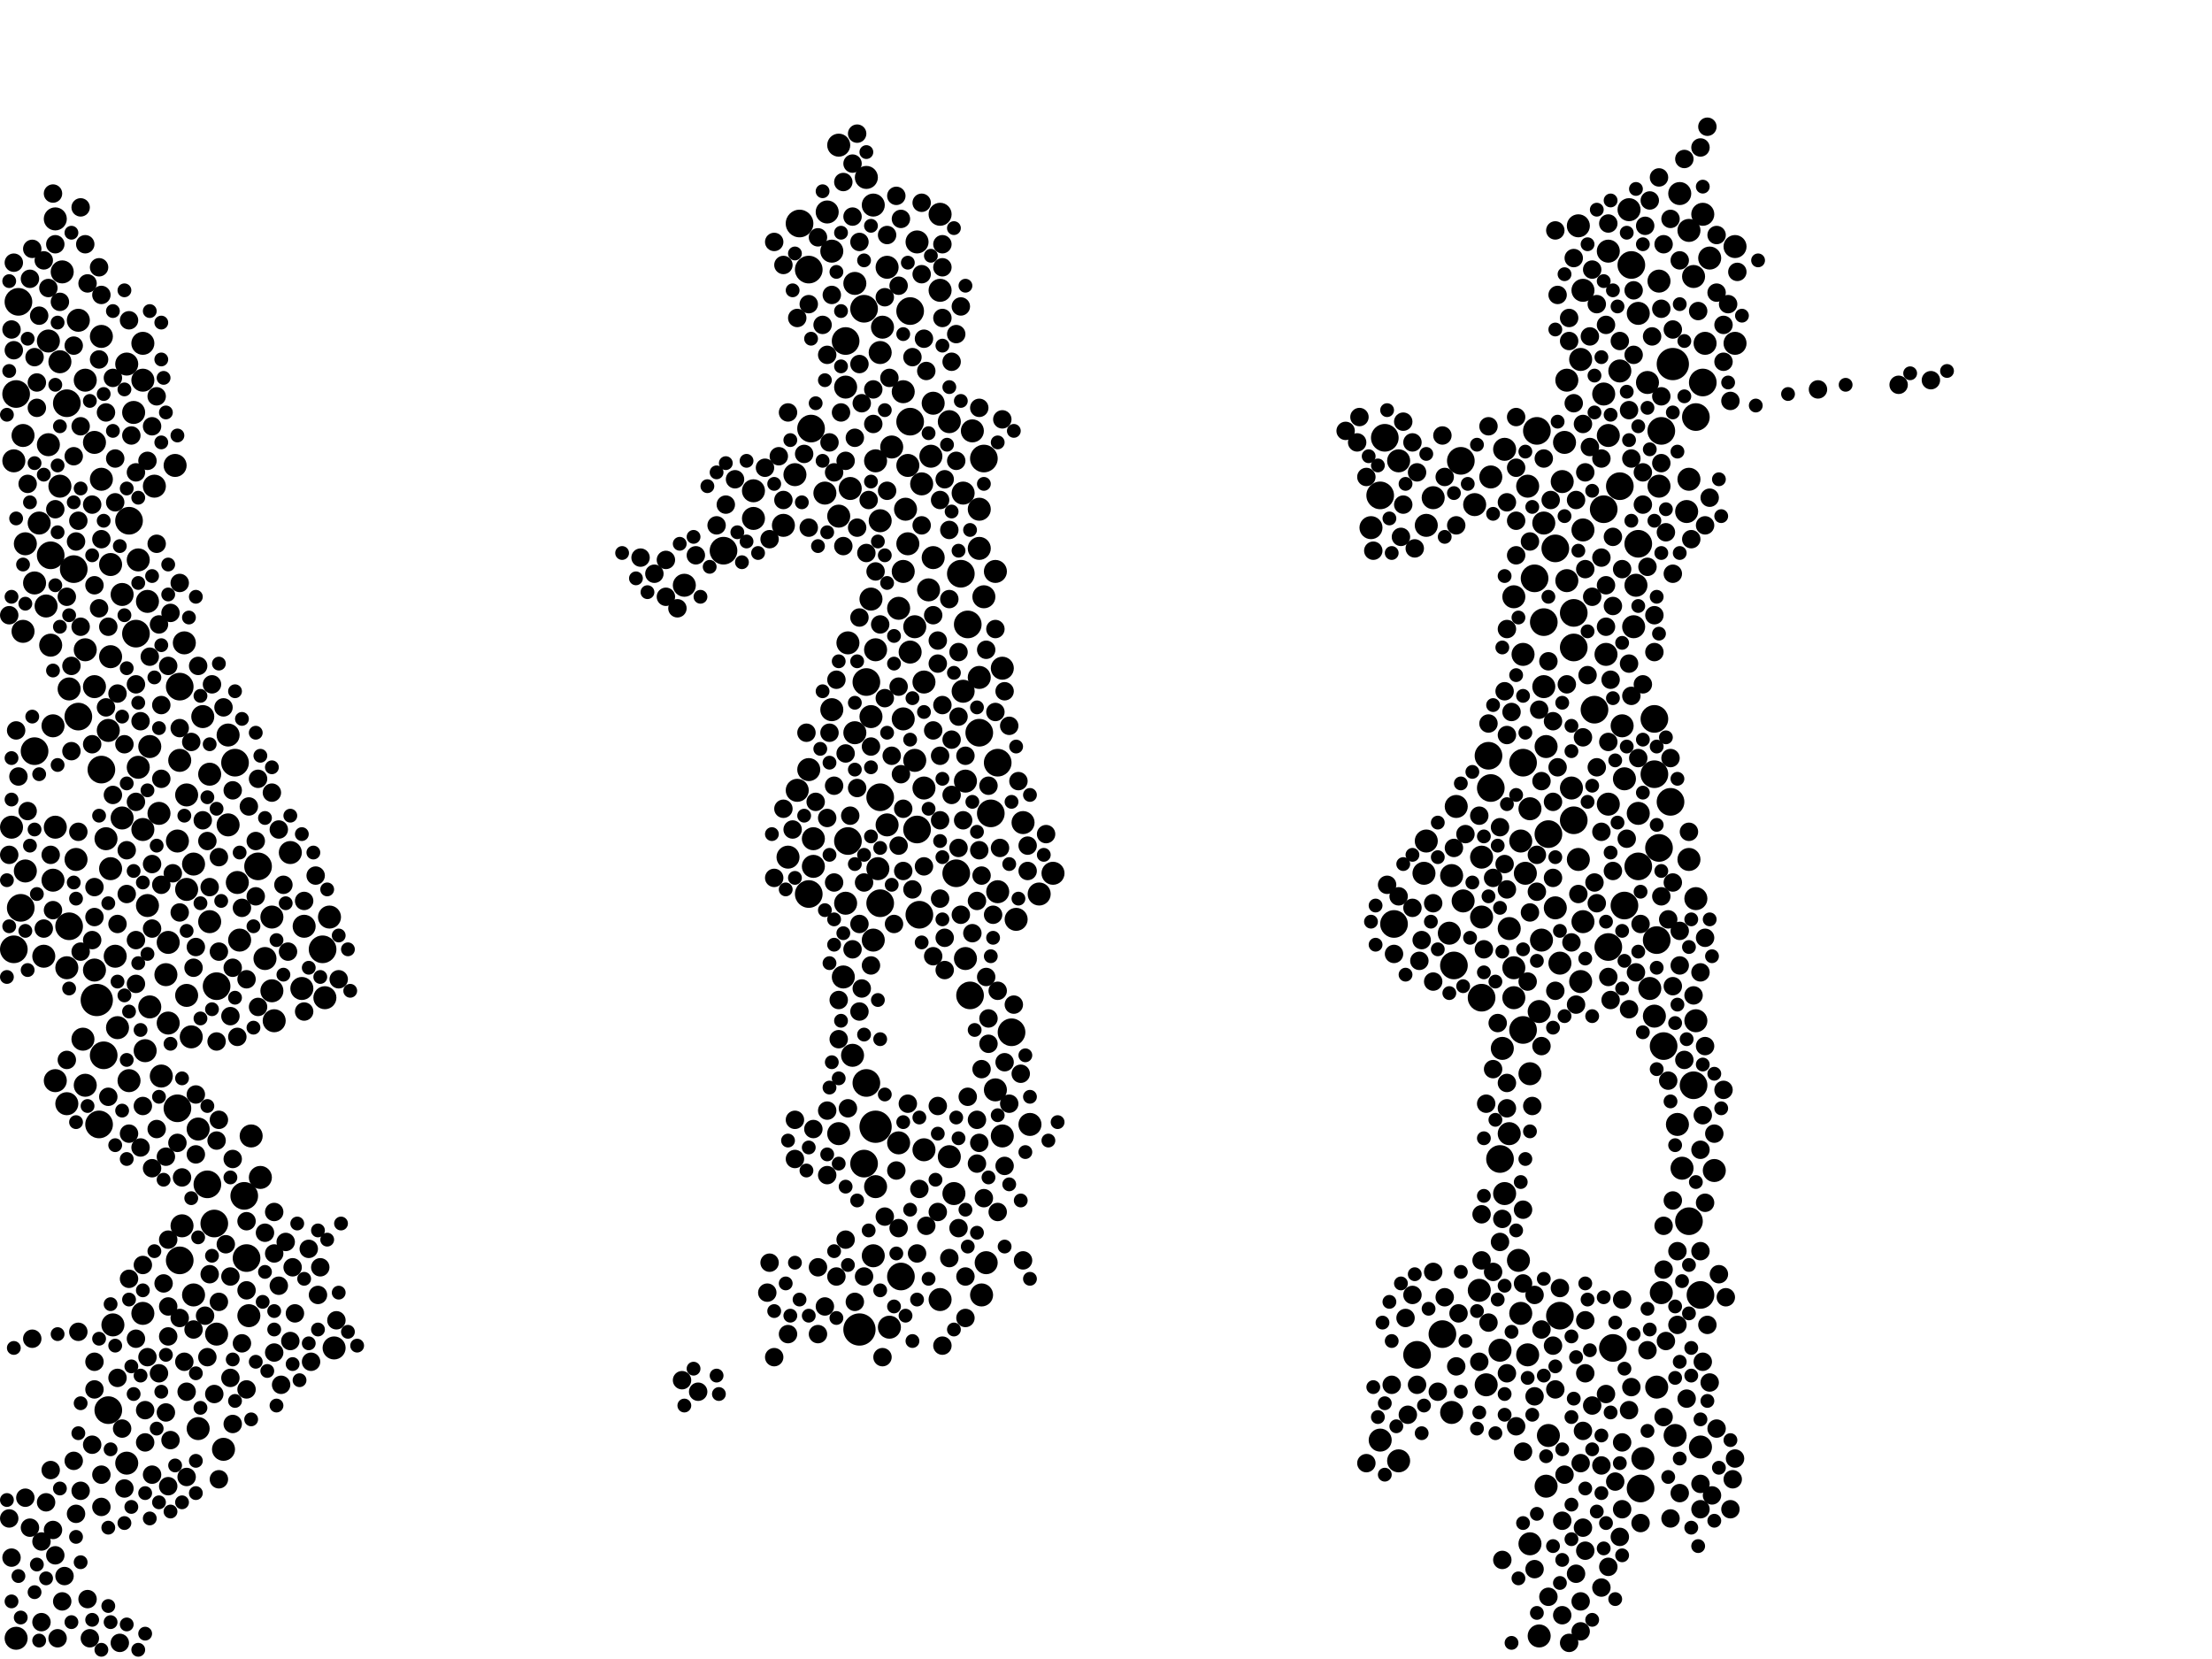 <?xml version="1.0" encoding="utf-8"?>
<svg xmlns="http://www.w3.org/2000/svg"
     xmlns:xlink="http://www.w3.org/1999/xlink" width="1920" height="1440" >

            <defs>
            <style type="text/css"><![CDATA[
circle {stroke: none;}
.c0 {fill: #000000;}
]]></style>
            </defs>
<rect x="0" y="0" width="1920" height="1440" fill="white"/>
<circle cx="746" cy="1154" r="14" class="c0"/>
<circle cx="84" cy="868" r="14" class="c0"/>
<circle cx="1452" cy="316" r="14" class="c0"/>
<circle cx="760" cy="978" r="14" class="c0"/>
<circle cx="1262" cy="838" r="12" class="c0"/>
<circle cx="1268" cy="400" r="12" class="c0"/>
<circle cx="764" cy="692" r="12" class="c0"/>
<circle cx="694" cy="194" r="12" class="c0"/>
<circle cx="1322" cy="894" r="12" class="c0"/>
<circle cx="1384" cy="616" r="12" class="c0"/>
<circle cx="878" cy="896" r="12" class="c0"/>
<circle cx="1350" cy="476" r="12" class="c0"/>
<circle cx="1366" cy="532" r="12" class="c0"/>
<circle cx="1466" cy="1060" r="12" class="c0"/>
<circle cx="702" cy="234" r="12" class="c0"/>
<circle cx="1252" cy="1158" r="12" class="c0"/>
<circle cx="1366" cy="562" r="12" class="c0"/>
<circle cx="16" cy="262" r="12" class="c0"/>
<circle cx="86" cy="976" r="12" class="c0"/>
<circle cx="12" cy="824" r="12" class="c0"/>
<circle cx="18" cy="788" r="12" class="c0"/>
<circle cx="14" cy="342" r="12" class="c0"/>
<circle cx="1198" cy="430" r="12" class="c0"/>
<circle cx="156" cy="596" r="12" class="c0"/>
<circle cx="860" cy="706" r="12" class="c0"/>
<circle cx="750" cy="268" r="12" class="c0"/>
<circle cx="1478" cy="332" r="12" class="c0"/>
<circle cx="90" cy="916" r="12" class="c0"/>
<circle cx="1294" cy="684" r="12" class="c0"/>
<circle cx="214" cy="1092" r="12" class="c0"/>
<circle cx="1286" cy="866" r="12" class="c0"/>
<circle cx="156" cy="1094" r="12" class="c0"/>
<circle cx="752" cy="592" r="12" class="c0"/>
<circle cx="44" cy="482" r="12" class="c0"/>
<circle cx="1302" cy="1006" r="12" class="c0"/>
<circle cx="840" cy="542" r="12" class="c0"/>
<circle cx="180" cy="1028" r="12" class="c0"/>
<circle cx="736" cy="730" r="12" class="c0"/>
<circle cx="1424" cy="1292" r="12" class="c0"/>
<circle cx="68" cy="622" r="12" class="c0"/>
<circle cx="60" cy="804" r="12" class="c0"/>
<circle cx="1472" cy="362" r="12" class="c0"/>
<circle cx="224" cy="752" r="12" class="c0"/>
<circle cx="1444" cy="908" r="12" class="c0"/>
<circle cx="1340" cy="540" r="12" class="c0"/>
<circle cx="1396" cy="822" r="12" class="c0"/>
<circle cx="1210" cy="802" r="12" class="c0"/>
<circle cx="1436" cy="624" r="12" class="c0"/>
<circle cx="1440" cy="736" r="12" class="c0"/>
<circle cx="1470" cy="942" r="12" class="c0"/>
<circle cx="1400" cy="1170" r="12" class="c0"/>
<circle cx="1422" cy="472" r="12" class="c0"/>
<circle cx="850" cy="636" r="12" class="c0"/>
<circle cx="790" cy="366" r="12" class="c0"/>
<circle cx="1442" cy="374" r="12" class="c0"/>
<circle cx="118" cy="550" r="12" class="c0"/>
<circle cx="188" cy="856" r="12" class="c0"/>
<circle cx="1366" cy="712" r="12" class="c0"/>
<circle cx="1344" cy="724" r="12" class="c0"/>
<circle cx="842" cy="864" r="12" class="c0"/>
<circle cx="628" cy="478" r="12" class="c0"/>
<circle cx="1334" cy="374" r="12" class="c0"/>
<circle cx="1436" cy="672" r="12" class="c0"/>
<circle cx="798" cy="794" r="12" class="c0"/>
<circle cx="750" cy="1010" r="12" class="c0"/>
<circle cx="834" cy="498" r="12" class="c0"/>
<circle cx="1422" cy="752" r="12" class="c0"/>
<circle cx="702" cy="776" r="12" class="c0"/>
<circle cx="204" cy="662" r="12" class="c0"/>
<circle cx="854" cy="398" r="12" class="c0"/>
<circle cx="58" cy="350" r="12" class="c0"/>
<circle cx="94" cy="1224" r="12" class="c0"/>
<circle cx="790" cy="270" r="12" class="c0"/>
<circle cx="186" cy="1062" r="12" class="c0"/>
<circle cx="1322" cy="662" r="12" class="c0"/>
<circle cx="1332" cy="502" r="12" class="c0"/>
<circle cx="1202" cy="380" r="12" class="c0"/>
<circle cx="30" cy="652" r="12" class="c0"/>
<circle cx="212" cy="1038" r="12" class="c0"/>
<circle cx="1450" cy="696" r="12" class="c0"/>
<circle cx="280" cy="824" r="12" class="c0"/>
<circle cx="1410" cy="786" r="12" class="c0"/>
<circle cx="88" cy="668" r="12" class="c0"/>
<circle cx="1230" cy="1176" r="12" class="c0"/>
<circle cx="752" cy="940" r="12" class="c0"/>
<circle cx="704" cy="372" r="12" class="c0"/>
<circle cx="112" cy="452" r="12" class="c0"/>
<circle cx="154" cy="962" r="12" class="c0"/>
<circle cx="782" cy="1108" r="12" class="c0"/>
<circle cx="830" cy="758" r="12" class="c0"/>
<circle cx="1406" cy="422" r="12" class="c0"/>
<circle cx="64" cy="494" r="12" class="c0"/>
<circle cx="1438" cy="816" r="12" class="c0"/>
<circle cx="734" cy="296" r="12" class="c0"/>
<circle cx="796" cy="720" r="12" class="c0"/>
<circle cx="1476" cy="1124" r="12" class="c0"/>
<circle cx="764" cy="784" r="12" class="c0"/>
<circle cx="1416" cy="230" r="12" class="c0"/>
<circle cx="866" cy="662" r="12" class="c0"/>
<circle cx="1292" cy="656" r="12" class="c0"/>
<circle cx="1354" cy="1142" r="12" class="c0"/>
<circle cx="1392" cy="442" r="12" class="c0"/>
<circle cx="30" cy="506" r="10" class="c0"/>
<circle cx="1460" cy="1014" r="10" class="c0"/>
<circle cx="138" cy="706" r="10" class="c0"/>
<circle cx="1394" cy="568" r="10" class="c0"/>
<circle cx="48" cy="938" r="10" class="c0"/>
<circle cx="1360" cy="504" r="10" class="c0"/>
<circle cx="902" cy="776" r="10" class="c0"/>
<circle cx="850" cy="588" r="10" class="c0"/>
<circle cx="20" cy="378" r="10" class="c0"/>
<circle cx="1326" cy="1176" r="10" class="c0"/>
<circle cx="1484" cy="224" r="10" class="c0"/>
<circle cx="46" cy="764" r="10" class="c0"/>
<circle cx="828" cy="1036" r="10" class="c0"/>
<circle cx="1418" cy="544" r="10" class="c0"/>
<circle cx="1374" cy="460" r="10" class="c0"/>
<circle cx="238" cy="886" r="10" class="c0"/>
<circle cx="74" cy="942" r="10" class="c0"/>
<circle cx="816" cy="186" r="10" class="c0"/>
<circle cx="74" cy="564" r="10" class="c0"/>
<circle cx="882" cy="798" r="10" class="c0"/>
<circle cx="1406" cy="322" r="10" class="c0"/>
<circle cx="784" cy="496" r="10" class="c0"/>
<circle cx="1438" cy="1204" r="10" class="c0"/>
<circle cx="198" cy="716" r="10" class="c0"/>
<circle cx="760" cy="564" r="10" class="c0"/>
<circle cx="42" cy="296" r="10" class="c0"/>
<circle cx="844" cy="374" r="10" class="c0"/>
<circle cx="264" cy="804" r="10" class="c0"/>
<circle cx="824" cy="1004" r="10" class="c0"/>
<circle cx="1364" cy="684" r="10" class="c0"/>
<circle cx="706" cy="728" r="10" class="c0"/>
<circle cx="100" cy="830" r="10" class="c0"/>
<circle cx="96" cy="490" r="10" class="c0"/>
<circle cx="82" cy="596" r="10" class="c0"/>
<circle cx="1190" cy="458" r="10" class="c0"/>
<circle cx="758" cy="816" r="10" class="c0"/>
<circle cx="816" cy="252" r="10" class="c0"/>
<circle cx="182" cy="672" r="10" class="c0"/>
<circle cx="864" cy="946" r="10" class="c0"/>
<circle cx="824" cy="366" r="10" class="c0"/>
<circle cx="1324" cy="758" r="10" class="c0"/>
<circle cx="802" cy="998" r="10" class="c0"/>
<circle cx="124" cy="1140" r="10" class="c0"/>
<circle cx="1270" cy="782" r="10" class="c0"/>
<circle cx="126" cy="912" r="10" class="c0"/>
<circle cx="1356" cy="418" r="10" class="c0"/>
<circle cx="764" cy="306" r="10" class="c0"/>
<circle cx="692" cy="686" r="10" class="c0"/>
<circle cx="1314" cy="840" r="10" class="c0"/>
<circle cx="718" cy="184" r="10" class="c0"/>
<circle cx="82" cy="384" r="10" class="c0"/>
<circle cx="770" cy="232" r="10" class="c0"/>
<circle cx="226" cy="1022" r="10" class="c0"/>
<circle cx="1466" cy="746" r="10" class="c0"/>
<circle cx="800" cy="420" r="10" class="c0"/>
<circle cx="1238" cy="456" r="10" class="c0"/>
<circle cx="1488" cy="1016" r="10" class="c0"/>
<circle cx="88" cy="416" r="10" class="c0"/>
<circle cx="154" cy="730" r="10" class="c0"/>
<circle cx="770" cy="716" r="10" class="c0"/>
<circle cx="1374" cy="252" r="10" class="c0"/>
<circle cx="1506" cy="214" r="10" class="c0"/>
<circle cx="1340" cy="454" r="10" class="c0"/>
<circle cx="1286" cy="744" r="10" class="c0"/>
<circle cx="74" cy="330" r="10" class="c0"/>
<circle cx="732" cy="848" r="10" class="c0"/>
<circle cx="1350" cy="788" r="10" class="c0"/>
<circle cx="252" cy="740" r="10" class="c0"/>
<circle cx="1322" cy="568" r="10" class="c0"/>
<circle cx="716" cy="428" r="10" class="c0"/>
<circle cx="1370" cy="746" r="10" class="c0"/>
<circle cx="766" cy="284" r="10" class="c0"/>
<circle cx="1310" cy="984" r="10" class="c0"/>
<circle cx="168" cy="1124" r="10" class="c0"/>
<circle cx="1392" cy="342" r="10" class="c0"/>
<circle cx="722" cy="218" r="10" class="c0"/>
<circle cx="1302" cy="1172" r="10" class="c0"/>
<circle cx="188" cy="1158" r="10" class="c0"/>
<circle cx="1198" cy="1250" r="10" class="c0"/>
<circle cx="796" cy="210" r="10" class="c0"/>
<circle cx="1466" cy="200" r="10" class="c0"/>
<circle cx="734" cy="336" r="10" class="c0"/>
<circle cx="162" cy="772" r="10" class="c0"/>
<circle cx="1396" cy="378" r="10" class="c0"/>
<circle cx="130" cy="648" r="10" class="c0"/>
<circle cx="46" cy="630" r="10" class="c0"/>
<circle cx="1320" cy="1140" r="10" class="c0"/>
<circle cx="756" cy="520" r="10" class="c0"/>
<circle cx="690" cy="412" r="10" class="c0"/>
<circle cx="1458" cy="168" r="10" class="c0"/>
<circle cx="40" cy="526" r="10" class="c0"/>
<circle cx="702" cy="668" r="10" class="c0"/>
<circle cx="68" cy="278" r="10" class="c0"/>
<circle cx="1314" cy="866" r="10" class="c0"/>
<circle cx="1354" cy="836" r="10" class="c0"/>
<circle cx="736" cy="558" r="10" class="c0"/>
<circle cx="1360" cy="330" r="10" class="c0"/>
<circle cx="1432" cy="858" r="10" class="c0"/>
<circle cx="772" cy="1152" r="10" class="c0"/>
<circle cx="1414" cy="182" r="10" class="c0"/>
<circle cx="54" cy="236" r="10" class="c0"/>
<circle cx="806" cy="512" r="10" class="c0"/>
<circle cx="1342" cy="1290" r="10" class="c0"/>
<circle cx="760" cy="400" r="10" class="c0"/>
<circle cx="1374" cy="800" r="10" class="c0"/>
<circle cx="96" cy="570" r="10" class="c0"/>
<circle cx="786" cy="442" r="10" class="c0"/>
<circle cx="98" cy="1150" r="10" class="c0"/>
<circle cx="1464" cy="444" r="10" class="c0"/>
<circle cx="172" cy="1240" r="10" class="c0"/>
<circle cx="850" cy="476" r="10" class="c0"/>
<circle cx="128" cy="786" r="10" class="c0"/>
<circle cx="1436" cy="882" r="10" class="c0"/>
<circle cx="1326" cy="422" r="10" class="c0"/>
<circle cx="788" cy="404" r="10" class="c0"/>
<circle cx="1420" cy="508" r="10" class="c0"/>
<circle cx="1342" cy="648" r="10" class="c0"/>
<circle cx="130" cy="874" r="10" class="c0"/>
<circle cx="594" cy="508" r="10" class="c0"/>
<circle cx="1306" cy="390" r="10" class="c0"/>
<circle cx="106" cy="516" r="10" class="c0"/>
<circle cx="810" cy="350" r="10" class="c0"/>
<circle cx="808" cy="396" r="10" class="c0"/>
<circle cx="96" cy="754" r="10" class="c0"/>
<circle cx="140" cy="934" r="10" class="c0"/>
<circle cx="14" cy="1422" r="10" class="c0"/>
<circle cx="194" cy="1258" r="10" class="c0"/>
<circle cx="1422" cy="272" r="10" class="c0"/>
<circle cx="1318" cy="1094" r="10" class="c0"/>
<circle cx="680" cy="456" r="10" class="c0"/>
<circle cx="144" cy="846" r="10" class="c0"/>
<circle cx="1338" cy="816" r="10" class="c0"/>
<circle cx="1286" cy="796" r="10" class="c0"/>
<circle cx="722" cy="616" r="10" class="c0"/>
<circle cx="1396" cy="218" r="10" class="c0"/>
<circle cx="836" cy="600" r="10" class="c0"/>
<circle cx="124" cy="330" r="10" class="c0"/>
<circle cx="66" cy="746" r="10" class="c0"/>
<circle cx="286" cy="796" r="10" class="c0"/>
<circle cx="38" cy="830" r="10" class="c0"/>
<circle cx="290" cy="1170" r="10" class="c0"/>
<circle cx="82" cy="842" r="10" class="c0"/>
<circle cx="230" cy="832" r="10" class="c0"/>
<circle cx="784" cy="340" r="10" class="c0"/>
<circle cx="764" cy="452" r="10" class="c0"/>
<circle cx="728" cy="984" r="10" class="c0"/>
<circle cx="1214" cy="400" r="10" class="c0"/>
<circle cx="1258" cy="810" r="10" class="c0"/>
<circle cx="1290" cy="1202" r="10" class="c0"/>
<circle cx="1260" cy="1226" r="10" class="c0"/>
<circle cx="198" cy="638" r="10" class="c0"/>
<circle cx="1480" cy="298" r="10" class="c0"/>
<circle cx="48" cy="190" r="10" class="c0"/>
<circle cx="72" cy="902" r="10" class="c0"/>
<circle cx="44" cy="560" r="10" class="c0"/>
<circle cx="1472" cy="780" r="10" class="c0"/>
<circle cx="1442" cy="1122" r="10" class="c0"/>
<circle cx="218" cy="986" r="10" class="c0"/>
<circle cx="112" cy="938" r="10" class="c0"/>
<circle cx="838" cy="678" r="10" class="c0"/>
<circle cx="1260" cy="760" r="10" class="c0"/>
<circle cx="124" cy="298" r="10" class="c0"/>
<circle cx="850" cy="442" r="10" class="c0"/>
<circle cx="684" cy="744" r="10" class="c0"/>
<circle cx="870" cy="986" r="10" class="c0"/>
<circle cx="740" cy="916" r="10" class="c0"/>
<circle cx="790" cy="566" r="10" class="c0"/>
<circle cx="120" cy="666" r="10" class="c0"/>
<circle cx="162" cy="864" r="10" class="c0"/>
<circle cx="182" cy="800" r="10" class="c0"/>
<circle cx="784" cy="624" r="10" class="c0"/>
<circle cx="22" cy="756" r="10" class="c0"/>
<circle cx="34" cy="454" r="10" class="c0"/>
<circle cx="1426" cy="1266" r="10" class="c0"/>
<circle cx="1396" cy="698" r="10" class="c0"/>
<circle cx="1328" cy="932" r="10" class="c0"/>
<circle cx="52" cy="314" r="10" class="c0"/>
<circle cx="158" cy="1064" r="10" class="c0"/>
<circle cx="756" cy="622" r="10" class="c0"/>
<circle cx="1440" cy="244" r="10" class="c0"/>
<circle cx="206" cy="766" r="10" class="c0"/>
<circle cx="1422" cy="706" r="10" class="c0"/>
<circle cx="836" cy="428" r="10" class="c0"/>
<circle cx="758" cy="178" r="10" class="c0"/>
<circle cx="1478" cy="186" r="10" class="c0"/>
<circle cx="1328" cy="1340" r="10" class="c0"/>
<circle cx="134" cy="422" r="10" class="c0"/>
<circle cx="1372" cy="852" r="10" class="c0"/>
<circle cx="102" cy="892" r="10" class="c0"/>
<circle cx="1310" cy="806" r="10" class="c0"/>
<circle cx="852" cy="1124" r="10" class="c0"/>
<circle cx="128" cy="522" r="10" class="c0"/>
<circle cx="888" cy="714" r="10" class="c0"/>
<circle cx="168" cy="750" r="10" class="c0"/>
<circle cx="1358" cy="384" r="10" class="c0"/>
<circle cx="794" cy="544" r="10" class="c0"/>
<circle cx="110" cy="316" r="10" class="c0"/>
<circle cx="864" cy="496" r="10" class="c0"/>
<circle cx="116" cy="358" r="10" class="c0"/>
<circle cx="172" cy="980" r="10" class="c0"/>
<circle cx="162" cy="690" r="10" class="c0"/>
<circle cx="1506" cy="298" r="10" class="c0"/>
<circle cx="1214" cy="1268" r="10" class="c0"/>
<circle cx="780" cy="992" r="10" class="c0"/>
<circle cx="774" cy="388" r="10" class="c0"/>
<circle cx="262" cy="858" r="10" class="c0"/>
<circle cx="146" cy="818" r="10" class="c0"/>
<circle cx="124" cy="720" r="10" class="c0"/>
<circle cx="1328" cy="702" r="10" class="c0"/>
<circle cx="22" cy="472" r="10" class="c0"/>
<circle cx="20" cy="548" r="10" class="c0"/>
<circle cx="1244" cy="432" r="10" class="c0"/>
<circle cx="42" cy="386" r="10" class="c0"/>
<circle cx="120" cy="486" r="10" class="c0"/>
<circle cx="160" cy="558" r="10" class="c0"/>
<circle cx="866" cy="774" r="10" class="c0"/>
<circle cx="802" cy="684" r="10" class="c0"/>
<circle cx="794" cy="660" r="10" class="c0"/>
<circle cx="816" cy="1128" r="10" class="c0"/>
<circle cx="894" cy="976" r="10" class="c0"/>
<circle cx="1454" cy="1246" r="10" class="c0"/>
<circle cx="10" cy="718" r="10" class="c0"/>
<circle cx="1336" cy="1420" r="10" class="c0"/>
<circle cx="762" cy="754" r="10" class="c0"/>
<circle cx="742" cy="636" r="10" class="c0"/>
<circle cx="854" cy="518" r="10" class="c0"/>
<circle cx="1408" cy="630" r="10" class="c0"/>
<circle cx="94" cy="634" r="10" class="c0"/>
<circle cx="654" cy="426" r="10" class="c0"/>
<circle cx="810" cy="484" r="10" class="c0"/>
<circle cx="870" cy="580" r="10" class="c0"/>
<circle cx="236" cy="860" r="10" class="c0"/>
<circle cx="60" cy="598" r="10" class="c0"/>
<circle cx="654" cy="450" r="10" class="c0"/>
<circle cx="1372" cy="312" r="10" class="c0"/>
<circle cx="176" cy="622" r="10" class="c0"/>
<circle cx="738" cy="424" r="10" class="c0"/>
<circle cx="52" cy="422" r="10" class="c0"/>
<circle cx="110" cy="1270" r="10" class="c0"/>
<circle cx="236" cy="796" r="10" class="c0"/>
<circle cx="752" cy="154" r="10" class="c0"/>
<circle cx="58" cy="840" r="10" class="c0"/>
<circle cx="1476" cy="1256" r="10" class="c0"/>
<circle cx="802" cy="592" r="10" class="c0"/>
<circle cx="1264" cy="700" r="10" class="c0"/>
<circle cx="92" cy="728" r="10" class="c0"/>
<circle cx="1456" cy="976" r="10" class="c0"/>
<circle cx="1306" cy="1036" r="10" class="c0"/>
<circle cx="856" cy="1096" r="10" class="c0"/>
<circle cx="728" cy="126" r="10" class="c0"/>
<circle cx="1470" cy="240" r="10" class="c0"/>
<circle cx="282" cy="866" r="10" class="c0"/>
<circle cx="1466" cy="416" r="10" class="c0"/>
<circle cx="1304" cy="910" r="10" class="c0"/>
<circle cx="1320" cy="730" r="10" class="c0"/>
<circle cx="1284" cy="1120" r="10" class="c0"/>
<circle cx="788" cy="472" r="10" class="c0"/>
<circle cx="1410" cy="676" r="10" class="c0"/>
<circle cx="216" cy="1142" r="10" class="c0"/>
<circle cx="1430" cy="332" r="10" class="c0"/>
<circle cx="166" cy="900" r="10" class="c0"/>
<circle cx="156" cy="660" r="10" class="c0"/>
<circle cx="12" cy="400" r="10" class="c0"/>
<circle cx="1370" cy="196" r="10" class="c0"/>
<circle cx="58" cy="958" r="10" class="c0"/>
<circle cx="152" cy="404" r="10" class="c0"/>
<circle cx="106" cy="710" r="10" class="c0"/>
<circle cx="838" cy="832" r="10" class="c0"/>
<circle cx="1280" cy="438" r="10" class="c0"/>
<circle cx="1314" cy="518" r="10" class="c0"/>
<circle cx="146" cy="888" r="10" class="c0"/>
<circle cx="88" cy="292" r="10" class="c0"/>
<circle cx="728" cy="448" r="10" class="c0"/>
<circle cx="742" cy="246" r="10" class="c0"/>
<circle cx="914" cy="758" r="10" class="c0"/>
<circle cx="1472" cy="886" r="10" class="c0"/>
<circle cx="760" cy="1030" r="10" class="c0"/>
<circle cx="706" cy="752" r="10" class="c0"/>
<circle cx="1236" cy="758" r="10" class="c0"/>
<circle cx="1294" cy="414" r="10" class="c0"/>
<circle cx="208" cy="816" r="10" class="c0"/>
<circle cx="1440" cy="422" r="10" class="c0"/>
<circle cx="1340" cy="596" r="10" class="c0"/>
<circle cx="780" cy="528" r="10" class="c0"/>
<circle cx="48" cy="718" r="10" class="c0"/>
<circle cx="758" cy="1090" r="10" class="c0"/>
<circle cx="1336" cy="878" r="10" class="c0"/>
<circle cx="1344" cy="1246" r="10" class="c0"/>
<circle cx="734" cy="784" r="10" class="c0"/>
<circle cx="1238" cy="730" r="10" class="c0"/>
<circle cx="714" cy="282" r="8" class="c0"/>
<circle cx="814" cy="576" r="8" class="c0"/>
<circle cx="768" cy="606" r="8" class="c0"/>
<circle cx="816" cy="656" r="8" class="c0"/>
<circle cx="1378" cy="586" r="8" class="c0"/>
<circle cx="250" cy="826" r="8" class="c0"/>
<circle cx="162" cy="1208" r="8" class="c0"/>
<circle cx="718" cy="710" r="8" class="c0"/>
<circle cx="1442" cy="778" r="8" class="c0"/>
<circle cx="726" cy="1108" r="8" class="c0"/>
<circle cx="746" cy="802" r="8" class="c0"/>
<circle cx="1308" cy="962" r="8" class="c0"/>
<circle cx="1322" cy="1260" r="8" class="c0"/>
<circle cx="720" cy="384" r="8" class="c0"/>
<circle cx="718" cy="1020" r="8" class="c0"/>
<circle cx="12" cy="304" r="8" class="c0"/>
<circle cx="1406" cy="296" r="8" class="c0"/>
<circle cx="818" cy="212" r="8" class="c0"/>
<circle cx="1180" cy="362" r="8" class="c0"/>
<circle cx="1434" cy="292" r="8" class="c0"/>
<circle cx="224" cy="874" r="8" class="c0"/>
<circle cx="702" cy="458" r="8" class="c0"/>
<circle cx="126" cy="1224" r="8" class="c0"/>
<circle cx="68" cy="452" r="8" class="c0"/>
<circle cx="80" cy="1254" r="8" class="c0"/>
<circle cx="1478" cy="968" r="8" class="c0"/>
<circle cx="848" cy="972" r="8" class="c0"/>
<circle cx="102" cy="802" r="8" class="c0"/>
<circle cx="222" cy="778" r="8" class="c0"/>
<circle cx="814" cy="556" r="8" class="c0"/>
<circle cx="86" cy="232" r="8" class="c0"/>
<circle cx="748" cy="858" r="8" class="c0"/>
<circle cx="720" cy="636" r="8" class="c0"/>
<circle cx="180" cy="730" r="8" class="c0"/>
<circle cx="256" cy="1140" r="8" class="c0"/>
<circle cx="162" cy="1282" r="8" class="c0"/>
<circle cx="276" cy="1124" r="8" class="c0"/>
<circle cx="852" cy="928" r="8" class="c0"/>
<circle cx="166" cy="644" r="8" class="c0"/>
<circle cx="872" cy="922" r="8" class="c0"/>
<circle cx="798" cy="1032" r="8" class="c0"/>
<circle cx="1168" cy="374" r="8" class="c0"/>
<circle cx="106" cy="1240" r="8" class="c0"/>
<circle cx="866" cy="1052" r="8" class="c0"/>
<circle cx="1446" cy="462" r="8" class="c0"/>
<circle cx="1376" cy="494" r="8" class="c0"/>
<circle cx="10" cy="286" r="8" class="c0"/>
<circle cx="1214" cy="778" r="8" class="c0"/>
<circle cx="202" cy="840" r="8" class="c0"/>
<circle cx="1464" cy="1214" r="8" class="c0"/>
<circle cx="1456" cy="1086" r="8" class="c0"/>
<circle cx="1374" cy="368" r="8" class="c0"/>
<circle cx="1452" cy="1042" r="8" class="c0"/>
<circle cx="80" cy="438" r="8" class="c0"/>
<circle cx="746" cy="210" r="8" class="c0"/>
<circle cx="1426" cy="410" r="8" class="c0"/>
<circle cx="1218" cy="438" r="8" class="c0"/>
<circle cx="1396" cy="848" r="8" class="c0"/>
<circle cx="820" cy="842" r="8" class="c0"/>
<circle cx="1234" cy="816" r="8" class="c0"/>
<circle cx="892" cy="734" r="8" class="c0"/>
<circle cx="834" cy="794" r="8" class="c0"/>
<circle cx="758" cy="338" r="8" class="c0"/>
<circle cx="724" cy="766" r="8" class="c0"/>
<circle cx="742" cy="380" r="8" class="c0"/>
<circle cx="112" cy="278" r="8" class="c0"/>
<circle cx="24" cy="420" r="8" class="c0"/>
<circle cx="110" cy="776" r="8" class="c0"/>
<circle cx="1344" cy="1386" r="8" class="c0"/>
<circle cx="1350" cy="1206" r="8" class="c0"/>
<circle cx="236" cy="688" r="8" class="c0"/>
<circle cx="8" cy="534" r="8" class="c0"/>
<circle cx="730" cy="358" r="8" class="c0"/>
<circle cx="58" cy="518" r="8" class="c0"/>
<circle cx="818" cy="276" r="8" class="c0"/>
<circle cx="1292" cy="1148" r="8" class="c0"/>
<circle cx="1442" cy="268" r="8" class="c0"/>
<circle cx="88" cy="1280" r="8" class="c0"/>
<circle cx="804" cy="322" r="8" class="c0"/>
<circle cx="734" cy="654" r="8" class="c0"/>
<circle cx="1444" cy="1064" r="8" class="c0"/>
<circle cx="836" cy="712" r="8" class="c0"/>
<circle cx="1348" cy="626" r="8" class="c0"/>
<circle cx="816" cy="712" r="8" class="c0"/>
<circle cx="1316" cy="362" r="8" class="c0"/>
<circle cx="736" cy="962" r="8" class="c0"/>
<circle cx="1398" cy="868" r="8" class="c0"/>
<circle cx="672" cy="210" r="8" class="c0"/>
<circle cx="1414" cy="1224" r="8" class="c0"/>
<circle cx="740" cy="824" r="8" class="c0"/>
<circle cx="1444" cy="212" r="8" class="c0"/>
<circle cx="1390" cy="722" r="8" class="c0"/>
<circle cx="1468" cy="468" r="8" class="c0"/>
<circle cx="1306" cy="600" r="8" class="c0"/>
<circle cx="796" cy="1088" r="8" class="c0"/>
<circle cx="832" cy="566" r="8" class="c0"/>
<circle cx="838" cy="1144" r="8" class="c0"/>
<circle cx="62" cy="652" r="8" class="c0"/>
<circle cx="1506" cy="1266" r="8" class="c0"/>
<circle cx="732" cy="474" r="8" class="c0"/>
<circle cx="824" cy="1092" r="8" class="c0"/>
<circle cx="46" cy="1328" r="8" class="c0"/>
<circle cx="824" cy="460" r="8" class="c0"/>
<circle cx="172" cy="578" r="8" class="c0"/>
<circle cx="1296" cy="762" r="8" class="c0"/>
<circle cx="1308" cy="940" r="8" class="c0"/>
<circle cx="638" cy="416" r="8" class="c0"/>
<circle cx="14" cy="634" r="8" class="c0"/>
<circle cx="122" cy="996" r="8" class="c0"/>
<circle cx="98" cy="690" r="8" class="c0"/>
<circle cx="48" cy="442" r="8" class="c0"/>
<circle cx="868" cy="736" r="8" class="c0"/>
<circle cx="26" cy="242" r="8" class="c0"/>
<circle cx="200" cy="1108" r="8" class="c0"/>
<circle cx="680" cy="434" r="8" class="c0"/>
<circle cx="1386" cy="666" r="8" class="c0"/>
<circle cx="148" cy="1250" r="8" class="c0"/>
<circle cx="156" cy="1144" r="8" class="c0"/>
<circle cx="1326" cy="852" r="8" class="c0"/>
<circle cx="1210" cy="828" r="8" class="c0"/>
<circle cx="1414" cy="356" r="8" class="c0"/>
<circle cx="182" cy="770" r="8" class="c0"/>
<circle cx="856" cy="564" r="8" class="c0"/>
<circle cx="1432" cy="174" r="8" class="c0"/>
<circle cx="168" cy="1154" r="8" class="c0"/>
<circle cx="1312" cy="618" r="8" class="c0"/>
<circle cx="252" cy="1164" r="8" class="c0"/>
<circle cx="1476" cy="1310" r="8" class="c0"/>
<circle cx="1424" cy="802" r="8" class="c0"/>
<circle cx="140" cy="612" r="8" class="c0"/>
<circle cx="1496" cy="282" r="8" class="c0"/>
<circle cx="144" cy="1004" r="8" class="c0"/>
<circle cx="1300" cy="888" r="8" class="c0"/>
<circle cx="1394" cy="508" r="8" class="c0"/>
<circle cx="254" cy="1100" r="8" class="c0"/>
<circle cx="200" cy="882" r="8" class="c0"/>
<circle cx="1348" cy="762" r="8" class="c0"/>
<circle cx="132" cy="1014" r="8" class="c0"/>
<circle cx="214" cy="1206" r="8" class="c0"/>
<circle cx="1220" cy="1144" r="8" class="c0"/>
<circle cx="1448" cy="798" r="8" class="c0"/>
<circle cx="778" cy="170" r="8" class="c0"/>
<circle cx="48" cy="212" r="8" class="c0"/>
<circle cx="1186" cy="1270" r="8" class="c0"/>
<circle cx="1374" cy="640" r="8" class="c0"/>
<circle cx="1272" cy="724" r="8" class="c0"/>
<circle cx="1394" cy="282" r="8" class="c0"/>
<circle cx="1452" cy="856" r="8" class="c0"/>
<circle cx="1480" cy="814" r="8" class="c0"/>
<circle cx="1396" cy="644" r="8" class="c0"/>
<circle cx="34" cy="274" r="8" class="c0"/>
<circle cx="716" cy="1134" r="8" class="c0"/>
<circle cx="1370" cy="776" r="8" class="c0"/>
<circle cx="792" cy="772" r="8" class="c0"/>
<circle cx="64" cy="1268" r="8" class="c0"/>
<circle cx="750" cy="1108" r="8" class="c0"/>
<circle cx="832" cy="622" r="8" class="c0"/>
<circle cx="556" cy="484" r="8" class="c0"/>
<circle cx="760" cy="496" r="8" class="c0"/>
<circle cx="1254" cy="414" r="8" class="c0"/>
<circle cx="1484" cy="432" r="8" class="c0"/>
<circle cx="1382" cy="234" r="8" class="c0"/>
<circle cx="864" cy="618" r="8" class="c0"/>
<circle cx="758" cy="368" r="8" class="c0"/>
<circle cx="1504" cy="1284" r="8" class="c0"/>
<circle cx="132" cy="750" r="8" class="c0"/>
<circle cx="124" cy="960" r="8" class="c0"/>
<circle cx="130" cy="570" r="8" class="c0"/>
<circle cx="1490" cy="254" r="8" class="c0"/>
<circle cx="884" cy="678" r="8" class="c0"/>
<circle cx="146" cy="1160" r="8" class="c0"/>
<circle cx="718" cy="308" r="8" class="c0"/>
<circle cx="722" cy="256" r="8" class="c0"/>
<circle cx="740" cy="188" r="8" class="c0"/>
<circle cx="1244" cy="784" r="8" class="c0"/>
<circle cx="848" cy="782" r="8" class="c0"/>
<circle cx="112" cy="1110" r="8" class="c0"/>
<circle cx="1458" cy="1296" r="8" class="c0"/>
<circle cx="604" cy="482" r="8" class="c0"/>
<circle cx="698" cy="394" r="8" class="c0"/>
<circle cx="820" cy="814" r="8" class="c0"/>
<circle cx="1216" cy="466" r="8" class="c0"/>
<circle cx="1502" cy="348" r="8" class="c0"/>
<circle cx="1442" cy="344" r="8" class="c0"/>
<circle cx="118" cy="854" r="8" class="c0"/>
<circle cx="778" cy="1016" r="8" class="c0"/>
<circle cx="248" cy="1078" r="8" class="c0"/>
<circle cx="1406" cy="1334" r="8" class="c0"/>
<circle cx="86" cy="528" r="8" class="c0"/>
<circle cx="102" cy="1196" r="8" class="c0"/>
<circle cx="190" cy="972" r="8" class="c0"/>
<circle cx="114" cy="378" r="8" class="c0"/>
<circle cx="1308" cy="436" r="8" class="c0"/>
<circle cx="1346" cy="434" r="8" class="c0"/>
<circle cx="80" cy="816" r="8" class="c0"/>
<circle cx="692" cy="276" r="8" class="c0"/>
<circle cx="1328" cy="792" r="8" class="c0"/>
<circle cx="752" cy="480" r="8" class="c0"/>
<circle cx="170" cy="822" r="8" class="c0"/>
<circle cx="1336" cy="616" r="8" class="c0"/>
<circle cx="746" cy="316" r="8" class="c0"/>
<circle cx="1482" cy="1150" r="8" class="c0"/>
<circle cx="38" cy="226" r="8" class="c0"/>
<circle cx="110" cy="738" r="8" class="c0"/>
<circle cx="156" cy="632" r="8" class="c0"/>
<circle cx="1408" cy="1252" r="8" class="c0"/>
<circle cx="1408" cy="494" r="8" class="c0"/>
<circle cx="1362" cy="276" r="8" class="c0"/>
<circle cx="780" cy="248" r="8" class="c0"/>
<circle cx="82" cy="508" r="8" class="c0"/>
<circle cx="1426" cy="438" r="8" class="c0"/>
<circle cx="818" cy="1168" r="8" class="c0"/>
<circle cx="888" cy="1094" r="8" class="c0"/>
<circle cx="756" cy="838" r="8" class="c0"/>
<circle cx="1420" cy="844" r="8" class="c0"/>
<circle cx="1322" cy="1114" r="8" class="c0"/>
<circle cx="1452" cy="286" r="8" class="c0"/>
<circle cx="816" cy="780" r="8" class="c0"/>
<circle cx="222" cy="730" r="8" class="c0"/>
<circle cx="838" cy="656" r="8" class="c0"/>
<circle cx="1204" cy="768" r="8" class="c0"/>
<circle cx="74" cy="212" r="8" class="c0"/>
<circle cx="814" cy="1052" r="8" class="c0"/>
<circle cx="176" cy="712" r="8" class="c0"/>
<circle cx="770" cy="204" r="8" class="c0"/>
<circle cx="780" cy="596" r="8" class="c0"/>
<circle cx="64" cy="300" r="8" class="c0"/>
<circle cx="238" cy="1088" r="8" class="c0"/>
<circle cx="830" cy="400" r="8" class="c0"/>
<circle cx="1448" cy="938" r="8" class="c0"/>
<circle cx="1376" cy="1346" r="8" class="c0"/>
<circle cx="128" cy="400" r="8" class="c0"/>
<circle cx="1292" cy="370" r="8" class="c0"/>
<circle cx="724" cy="410" r="8" class="c0"/>
<circle cx="1284" cy="708" r="8" class="c0"/>
<circle cx="1422" cy="658" r="8" class="c0"/>
<circle cx="802" cy="752" r="8" class="c0"/>
<circle cx="756" cy="648" r="8" class="c0"/>
<circle cx="864" cy="546" r="8" class="c0"/>
<circle cx="294" cy="850" r="8" class="c0"/>
<circle cx="88" cy="468" r="8" class="c0"/>
<circle cx="1418" cy="252" r="8" class="c0"/>
<circle cx="1376" cy="1192" r="8" class="c0"/>
<circle cx="118" cy="696" r="8" class="c0"/>
<circle cx="292" cy="1146" r="8" class="c0"/>
<circle cx="1508" cy="236" r="8" class="c0"/>
<circle cx="728" cy="868" r="8" class="c0"/>
<circle cx="242" cy="1116" r="8" class="c0"/>
<circle cx="776" cy="802" r="8" class="c0"/>
<circle cx="688" cy="720" r="8" class="c0"/>
<circle cx="744" cy="684" r="8" class="c0"/>
<circle cx="1394" cy="544" r="8" class="c0"/>
<circle cx="1296" cy="1104" r="8" class="c0"/>
<circle cx="136" cy="980" r="8" class="c0"/>
<circle cx="1226" cy="384" r="8" class="c0"/>
<circle cx="148" cy="532" r="8" class="c0"/>
<circle cx="1356" cy="1402" r="8" class="c0"/>
<circle cx="182" cy="1106" r="8" class="c0"/>
<circle cx="816" cy="434" r="8" class="c0"/>
<circle cx="732" cy="158" r="8" class="c0"/>
<circle cx="94" cy="952" r="8" class="c0"/>
<circle cx="238" cy="1052" r="8" class="c0"/>
<circle cx="1456" cy="1150" r="8" class="c0"/>
<circle cx="826" cy="642" r="8" class="c0"/>
<circle cx="1332" cy="1212" r="8" class="c0"/>
<circle cx="1308" cy="546" r="8" class="c0"/>
<circle cx="1396" cy="194" r="8" class="c0"/>
<circle cx="122" cy="626" r="8" class="c0"/>
<circle cx="202" cy="686" r="8" class="c0"/>
<circle cx="832" cy="736" r="8" class="c0"/>
<circle cx="1476" cy="1086" r="8" class="c0"/>
<circle cx="1376" cy="410" r="8" class="c0"/>
<circle cx="140" cy="676" r="8" class="c0"/>
<circle cx="92" cy="358" r="8" class="c0"/>
<circle cx="1302" cy="718" r="8" class="c0"/>
<circle cx="1352" cy="666" r="8" class="c0"/>
<circle cx="770" cy="426" r="8" class="c0"/>
<circle cx="118" cy="594" r="8" class="c0"/>
<circle cx="76" cy="246" r="8" class="c0"/>
<circle cx="102" cy="602" r="8" class="c0"/>
<circle cx="826" cy="690" r="8" class="c0"/>
<circle cx="766" cy="1178" r="8" class="c0"/>
<circle cx="238" cy="1174" r="8" class="c0"/>
<circle cx="16" cy="674" r="8" class="c0"/>
<circle cx="224" cy="676" r="8" class="c0"/>
<circle cx="146" cy="1076" r="8" class="c0"/>
<circle cx="802" cy="294" r="8" class="c0"/>
<circle cx="118" cy="410" r="8" class="c0"/>
<circle cx="1284" cy="1182" r="8" class="c0"/>
<circle cx="112" cy="984" r="8" class="c0"/>
<circle cx="264" cy="782" r="8" class="c0"/>
<circle cx="1338" cy="1154" r="8" class="c0"/>
<circle cx="1322" cy="1050" r="8" class="c0"/>
<circle cx="850" cy="354" r="8" class="c0"/>
<circle cx="42" cy="250" r="8" class="c0"/>
<circle cx="1366" cy="224" r="8" class="c0"/>
<circle cx="242" cy="720" r="8" class="c0"/>
<circle cx="1480" cy="908" r="8" class="c0"/>
<circle cx="862" cy="794" r="8" class="c0"/>
<circle cx="1356" cy="1320" r="8" class="c0"/>
<circle cx="742" cy="1130" r="8" class="c0"/>
<circle cx="54" cy="1390" r="8" class="c0"/>
<circle cx="82" cy="770" r="8" class="c0"/>
<circle cx="826" cy="314" r="8" class="c0"/>
<circle cx="1408" cy="1310" r="8" class="c0"/>
<circle cx="278" cy="1100" r="8" class="c0"/>
<circle cx="190" cy="1130" r="8" class="c0"/>
<circle cx="98" cy="328" r="8" class="c0"/>
<circle cx="810" cy="634" r="8" class="c0"/>
<circle cx="52" cy="262" r="8" class="c0"/>
<circle cx="724" cy="682" r="8" class="c0"/>
<circle cx="270" cy="1182" r="8" class="c0"/>
<circle cx="1292" cy="628" r="8" class="c0"/>
<circle cx="1288" cy="824" r="8" class="c0"/>
<circle cx="780" cy="734" r="8" class="c0"/>
<circle cx="1414" cy="876" r="8" class="c0"/>
<circle cx="1230" cy="410" r="8" class="c0"/>
<circle cx="622" cy="456" r="8" class="c0"/>
<circle cx="1462" cy="138" r="8" class="c0"/>
<circle cx="788" cy="958" r="8" class="c0"/>
<circle cx="1382" cy="518" r="8" class="c0"/>
<circle cx="184" cy="594" r="8" class="c0"/>
<circle cx="1192" cy="478" r="8" class="c0"/>
<circle cx="1400" cy="466" r="8" class="c0"/>
<circle cx="1500" cy="264" r="8" class="c0"/>
<circle cx="202" cy="1006" r="8" class="c0"/>
<circle cx="1232" cy="834" r="8" class="c0"/>
<circle cx="568" cy="498" r="8" class="c0"/>
<circle cx="94" cy="544" r="8" class="c0"/>
<circle cx="64" cy="396" r="8" class="c0"/>
<circle cx="870" cy="364" r="8" class="c0"/>
<circle cx="672" cy="762" r="8" class="c0"/>
<circle cx="68" cy="722" r="8" class="c0"/>
<circle cx="44" cy="742" r="8" class="c0"/>
<circle cx="124" cy="1098" r="8" class="c0"/>
<circle cx="1476" cy="844" r="8" class="c0"/>
<circle cx="668" cy="1096" r="8" class="c0"/>
<circle cx="1350" cy="860" r="8" class="c0"/>
<circle cx="1400" cy="756" r="8" class="c0"/>
<circle cx="1254" cy="1126" r="8" class="c0"/>
<circle cx="1374" cy="1242" r="8" class="c0"/>
<circle cx="1354" cy="1118" r="8" class="c0"/>
<circle cx="810" cy="534" r="8" class="c0"/>
<circle cx="210" cy="788" r="8" class="c0"/>
<circle cx="1450" cy="1318" r="8" class="c0"/>
<circle cx="32" cy="332" r="8" class="c0"/>
<circle cx="746" cy="536" r="8" class="c0"/>
<circle cx="1384" cy="766" r="8" class="c0"/>
<circle cx="1402" cy="1286" r="8" class="c0"/>
<circle cx="880" cy="872" r="8" class="c0"/>
<circle cx="202" cy="1236" r="8" class="c0"/>
<circle cx="1264" cy="1186" r="8" class="c0"/>
<circle cx="680" cy="230" r="8" class="c0"/>
<circle cx="118" cy="816" r="8" class="c0"/>
<circle cx="814" cy="960" r="8" class="c0"/>
<circle cx="1474" cy="270" r="8" class="c0"/>
<circle cx="1382" cy="1220" r="8" class="c0"/>
<circle cx="70" cy="1294" r="8" class="c0"/>
<circle cx="1390" cy="1272" r="8" class="c0"/>
<circle cx="1446" cy="1164" r="8" class="c0"/>
<circle cx="1376" cy="1146" r="8" class="c0"/>
<circle cx="214" cy="1060" r="8" class="c0"/>
<circle cx="132" cy="370" r="8" class="c0"/>
<circle cx="1416" cy="398" r="8" class="c0"/>
<circle cx="1248" cy="1208" r="8" class="c0"/>
<circle cx="1316" cy="482" r="8" class="c0"/>
<circle cx="1414" cy="576" r="8" class="c0"/>
<circle cx="78" cy="1422" r="8" class="c0"/>
<circle cx="850" cy="992" r="8" class="c0"/>
<circle cx="1308" cy="772" r="8" class="c0"/>
<circle cx="1416" cy="604" r="8" class="c0"/>
<circle cx="1252" cy="378" r="8" class="c0"/>
<circle cx="800" cy="238" r="8" class="c0"/>
<circle cx="1338" cy="678" r="8" class="c0"/>
<circle cx="840" cy="952" r="8" class="c0"/>
<circle cx="1442" cy="402" r="8" class="c0"/>
<circle cx="118" cy="1162" r="8" class="c0"/>
<circle cx="734" cy="1076" r="8" class="c0"/>
<circle cx="68" cy="1156" r="8" class="c0"/>
<circle cx="1286" cy="1054" r="8" class="c0"/>
<circle cx="1436" cy="566" r="8" class="c0"/>
<circle cx="1244" cy="1104" r="8" class="c0"/>
<circle cx="1490" cy="204" r="8" class="c0"/>
<circle cx="708" cy="696" r="8" class="c0"/>
<circle cx="1338" cy="908" r="8" class="c0"/>
<circle cx="872" cy="1012" r="8" class="c0"/>
<circle cx="128" cy="1178" r="8" class="c0"/>
<circle cx="132" cy="1280" r="8" class="c0"/>
<circle cx="738" cy="708" r="8" class="c0"/>
<circle cx="108" cy="646" r="8" class="c0"/>
<circle cx="132" cy="806" r="8" class="c0"/>
<circle cx="214" cy="1120" r="8" class="c0"/>
<circle cx="1340" cy="398" r="8" class="c0"/>
<circle cx="1476" cy="998" r="8" class="c0"/>
<circle cx="1386" cy="264" r="8" class="c0"/>
<circle cx="1482" cy="110" r="8" class="c0"/>
<circle cx="214" cy="850" r="8" class="c0"/>
<circle cx="1578" cy="338" r="8" class="c0"/>
<circle cx="578" cy="518" r="8" class="c0"/>
<circle cx="1430" cy="492" r="8" class="c0"/>
<circle cx="1476" cy="1288" r="8" class="c0"/>
<circle cx="82" cy="796" r="8" class="c0"/>
<circle cx="782" cy="672" r="8" class="c0"/>
<circle cx="24" cy="704" r="8" class="c0"/>
<circle cx="22" cy="1300" r="8" class="c0"/>
<circle cx="672" cy="1178" r="8" class="c0"/>
<circle cx="1368" cy="1366" r="8" class="c0"/>
<circle cx="1440" cy="154" r="8" class="c0"/>
<circle cx="1296" cy="928" r="8" class="c0"/>
<circle cx="792" cy="310" r="8" class="c0"/>
<circle cx="754" cy="434" r="8" class="c0"/>
<circle cx="1244" cy="852" r="8" class="c0"/>
<circle cx="1368" cy="872" r="8" class="c0"/>
<circle cx="70" cy="370" r="8" class="c0"/>
<circle cx="70" cy="180" r="8" class="c0"/>
<circle cx="710" cy="1158" r="8" class="c0"/>
<circle cx="150" cy="758" r="8" class="c0"/>
<circle cx="818" cy="232" r="8" class="c0"/>
<circle cx="188" cy="990" r="8" class="c0"/>
<circle cx="1480" cy="1044" r="8" class="c0"/>
<circle cx="1476" cy="128" r="8" class="c0"/>
<circle cx="170" cy="1002" r="8" class="c0"/>
<circle cx="200" cy="1196" r="8" class="c0"/>
<circle cx="1186" cy="414" r="8" class="c0"/>
<circle cx="1360" cy="594" r="8" class="c0"/>
<circle cx="844" cy="810" r="8" class="c0"/>
<circle cx="1492" cy="1106" r="8" class="c0"/>
<circle cx="1304" cy="1058" r="8" class="c0"/>
<circle cx="1218" cy="366" r="8" class="c0"/>
<circle cx="70" cy="826" r="8" class="c0"/>
<circle cx="832" cy="1066" r="8" class="c0"/>
<circle cx="1262" cy="736" r="8" class="c0"/>
<circle cx="1302" cy="1078" r="8" class="c0"/>
<circle cx="58" cy="920" r="8" class="c0"/>
<circle cx="1412" cy="728" r="8" class="c0"/>
<circle cx="748" cy="350" r="8" class="c0"/>
<circle cx="818" cy="612" r="8" class="c0"/>
<circle cx="780" cy="1066" r="8" class="c0"/>
<circle cx="216" cy="700" r="8" class="c0"/>
<circle cx="1490" cy="1240" r="8" class="c0"/>
<circle cx="668" cy="468" r="8" class="c0"/>
<circle cx="1424" cy="1322" r="8" class="c0"/>
<circle cx="746" cy="878" r="8" class="c0"/>
<circle cx="710" cy="1100" r="8" class="c0"/>
<circle cx="710" cy="206" r="8" class="c0"/>
<circle cx="876" cy="958" r="8" class="c0"/>
<circle cx="744" cy="116" r="8" class="c0"/>
<circle cx="1418" cy="308" r="8" class="c0"/>
<circle cx="168" cy="840" r="8" class="c0"/>
<circle cx="804" cy="1064" r="8" class="c0"/>
<circle cx="1450" cy="658" r="8" class="c0"/>
<circle cx="892" cy="756" r="8" class="c0"/>
<circle cx="30" cy="310" r="8" class="c0"/>
<circle cx="26" cy="1326" r="8" class="c0"/>
<circle cx="1228" cy="476" r="8" class="c0"/>
<circle cx="774" cy="656" r="8" class="c0"/>
<circle cx="1400" cy="526" r="8" class="c0"/>
<circle cx="664" cy="406" r="8" class="c0"/>
<circle cx="12" cy="228" r="8" class="c0"/>
<circle cx="44" cy="1276" r="8" class="c0"/>
<circle cx="48" cy="1350" r="8" class="c0"/>
<circle cx="268" cy="1084" r="8" class="c0"/>
<circle cx="588" cy="528" r="8" class="c0"/>
<circle cx="274" cy="760" r="8" class="c0"/>
<circle cx="144" cy="1226" r="8" class="c0"/>
<circle cx="1362" cy="1426" r="8" class="c0"/>
<circle cx="1366" cy="350" r="8" class="c0"/>
<circle cx="848" cy="1010" r="8" class="c0"/>
<circle cx="1226" cy="1124" r="8" class="c0"/>
<circle cx="36" cy="1408" r="8" class="c0"/>
<circle cx="100" cy="398" r="8" class="c0"/>
<circle cx="1452" cy="766" r="8" class="c0"/>
<circle cx="750" cy="766" r="8" class="c0"/>
<circle cx="834" cy="266" r="8" class="c0"/>
<circle cx="1386" cy="784" r="8" class="c0"/>
<circle cx="1364" cy="818" r="8" class="c0"/>
<circle cx="1458" cy="838" r="8" class="c0"/>
<circle cx="1416" cy="1204" r="8" class="c0"/>
<circle cx="1502" cy="1310" r="8" class="c0"/>
<circle cx="264" cy="878" r="8" class="c0"/>
<circle cx="66" cy="1314" r="8" class="c0"/>
<circle cx="138" cy="542" r="8" class="c0"/>
<circle cx="1430" cy="1172" r="8" class="c0"/>
<circle cx="170" cy="950" r="8" class="c0"/>
<circle cx="156" cy="792" r="8" class="c0"/>
<circle cx="1208" cy="1202" r="8" class="c0"/>
<circle cx="1496" cy="946" r="8" class="c0"/>
<circle cx="782" cy="190" r="8" class="c0"/>
<circle cx="1676" cy="330" r="8" class="c0"/>
<circle cx="82" cy="1206" r="8" class="c0"/>
<circle cx="36" cy="1338" r="8" class="c0"/>
<circle cx="1398" cy="590" r="8" class="c0"/>
<circle cx="40" cy="1304" r="8" class="c0"/>
<circle cx="1332" cy="1124" r="8" class="c0"/>
<circle cx="1428" cy="196" r="8" class="c0"/>
<circle cx="1450" cy="190" r="8" class="c0"/>
<circle cx="136" cy="344" r="8" class="c0"/>
<circle cx="1452" cy="498" r="8" class="c0"/>
<circle cx="1332" cy="1362" r="8" class="c0"/>
<circle cx="680" cy="702" r="8" class="c0"/>
<circle cx="744" cy="458" r="8" class="c0"/>
<circle cx="1330" cy="960" r="8" class="c0"/>
<circle cx="606" cy="1208" r="8" class="c0"/>
<circle cx="92" cy="614" r="8" class="c0"/>
<circle cx="210" cy="1166" r="8" class="c0"/>
<circle cx="1348" cy="696" r="8" class="c0"/>
<circle cx="1390" cy="1378" r="8" class="c0"/>
<circle cx="1372" cy="1390" r="8" class="c0"/>
<circle cx="186" cy="1210" r="8" class="c0"/>
<circle cx="872" cy="600" r="8" class="c0"/>
<circle cx="684" cy="1158" r="8" class="c0"/>
<circle cx="46" cy="790" r="8" class="c0"/>
<circle cx="630" cy="438" r="8" class="c0"/>
<circle cx="1222" cy="1228" r="8" class="c0"/>
<circle cx="146" cy="1290" r="8" class="c0"/>
<circle cx="1380" cy="388" r="8" class="c0"/>
<circle cx="104" cy="1426" r="8" class="c0"/>
<circle cx="858" cy="906" r="8" class="c0"/>
<circle cx="80" cy="646" r="8" class="c0"/>
<circle cx="1498" cy="1126" r="8" class="c0"/>
<circle cx="66" cy="470" r="8" class="c0"/>
<circle cx="784" cy="702" r="8" class="c0"/>
<circle cx="1436" cy="534" r="8" class="c0"/>
<circle cx="70" cy="544" r="8" class="c0"/>
<circle cx="1390" cy="484" r="8" class="c0"/>
<circle cx="1358" cy="1280" r="8" class="c0"/>
<circle cx="86" cy="312" r="8" class="c0"/>
<circle cx="1316" cy="452" r="8" class="c0"/>
<circle cx="1374" cy="1326" r="8" class="c0"/>
<circle cx="50" cy="1422" r="8" class="c0"/>
<circle cx="1230" cy="1202" r="8" class="c0"/>
<circle cx="32" cy="354" r="8" class="c0"/>
<circle cx="1264" cy="456" r="8" class="c0"/>
<circle cx="830" cy="290" r="8" class="c0"/>
<circle cx="146" cy="1134" r="8" class="c0"/>
<circle cx="866" cy="860" r="8" class="c0"/>
<circle cx="190" cy="826" r="8" class="c0"/>
<circle cx="1444" cy="1102" r="8" class="c0"/>
<circle cx="194" cy="614" r="8" class="c0"/>
<circle cx="886" cy="932" r="8" class="c0"/>
<circle cx="138" cy="1192" r="8" class="c0"/>
<circle cx="768" cy="258" r="8" class="c0"/>
<circle cx="1470" cy="864" r="8" class="c0"/>
<circle cx="56" cy="1368" r="8" class="c0"/>
<circle cx="1408" cy="1128" r="8" class="c0"/>
<circle cx="728" cy="902" r="8" class="c0"/>
<circle cx="1316" cy="1238" r="8" class="c0"/>
<circle cx="190" cy="744" r="8" class="c0"/>
<circle cx="726" cy="590" r="8" class="c0"/>
<circle cx="854" cy="1040" r="8" class="c0"/>
<circle cx="702" cy="264" r="8" class="c0"/>
<circle cx="676" cy="396" r="8" class="c0"/>
<circle cx="850" cy="738" r="8" class="c0"/>
<circle cx="1478" cy="1182" r="8" class="c0"/>
<circle cx="38" cy="806" r="8" class="c0"/>
<circle cx="1480" cy="456" r="8" class="c0"/>
<circle cx="858" cy="884" r="8" class="c0"/>
<circle cx="820" cy="416" r="8" class="c0"/>
<circle cx="1316" cy="406" r="8" class="c0"/>
<circle cx="810" cy="830" r="8" class="c0"/>
<circle cx="136" cy="472" r="8" class="c0"/>
<circle cx="800" cy="456" r="8" class="c0"/>
<circle cx="908" cy="724" r="8" class="c0"/>
<circle cx="1390" cy="398" r="8" class="c0"/>
<circle cx="740" cy="142" r="8" class="c0"/>
<circle cx="800" cy="176" r="8" class="c0"/>
<circle cx="1344" cy="574" r="8" class="c0"/>
<circle cx="1306" cy="750" r="8" class="c0"/>
<circle cx="1380" cy="292" r="8" class="c0"/>
<circle cx="1484" cy="1200" r="8" class="c0"/>
<circle cx="852" cy="760" r="8" class="c0"/>
<circle cx="1458" cy="808" r="8" class="c0"/>
<circle cx="244" cy="1202" r="8" class="c0"/>
<circle cx="734" cy="400" r="8" class="c0"/>
<circle cx="88" cy="256" r="8" class="c0"/>
<circle cx="1348" cy="1168" r="8" class="c0"/>
<circle cx="1458" cy="226" r="8" class="c0"/>
<circle cx="1466" cy="722" r="8" class="c0"/>
<circle cx="10" cy="1352" r="8" class="c0"/>
<circle cx="690" cy="1006" r="8" class="c0"/>
<circle cx="1368" cy="434" r="8" class="c0"/>
<circle cx="1304" cy="1354" r="8" class="c0"/>
<circle cx="684" cy="358" r="8" class="c0"/>
<circle cx="784" cy="756" r="8" class="c0"/>
<circle cx="718" cy="964" r="8" class="c0"/>
<circle cx="578" cy="486" r="8" class="c0"/>
<circle cx="156" cy="506" r="8" class="c0"/>
<circle cx="146" cy="578" r="8" class="c0"/>
<circle cx="1394" cy="1210" r="8" class="c0"/>
<circle cx="824" cy="520" r="8" class="c0"/>
<circle cx="100" cy="436" r="8" class="c0"/>
<circle cx="1308" cy="638" r="8" class="c0"/>
<circle cx="188" cy="904" r="8" class="c0"/>
<circle cx="666" cy="1122" r="8" class="c0"/>
<circle cx="772" cy="328" r="8" class="c0"/>
<circle cx="764" cy="542" r="8" class="c0"/>
<circle cx="1352" cy="256" r="8" class="c0"/>
<circle cx="1350" cy="200" r="8" class="c0"/>
<circle cx="196" cy="1080" r="8" class="c0"/>
<circle cx="838" cy="1108" r="8" class="c0"/>
<circle cx="154" cy="992" r="8" class="c0"/>
<circle cx="76" cy="1388" r="8" class="c0"/>
<circle cx="1444" cy="1230" r="8" class="c0"/>
<circle cx="46" cy="168" r="8" class="c0"/>
<circle cx="190" cy="1284" r="8" class="c0"/>
<circle cx="1496" cy="314" r="8" class="c0"/>
<circle cx="88" cy="1308" r="8" class="c0"/>
<circle cx="28" cy="216" r="8" class="c0"/>
<circle cx="706" cy="980" r="8" class="c0"/>
<circle cx="768" cy="1056" r="8" class="c0"/>
<circle cx="178" cy="1142" r="8" class="c0"/>
<circle cx="160" cy="1182" r="8" class="c0"/>
<circle cx="62" cy="578" r="8" class="c0"/>
<circle cx="206" cy="900" r="8" class="c0"/>
<circle cx="158" cy="1022" r="8" class="c0"/>
<circle cx="1426" cy="594" r="8" class="c0"/>
<circle cx="1328" cy="470" r="8" class="c0"/>
<circle cx="180" cy="1178" r="8" class="c0"/>
<circle cx="1462" cy="920" r="8" class="c0"/>
<circle cx="246" cy="768" r="8" class="c0"/>
<circle cx="856" cy="848" r="8" class="c0"/>
<circle cx="1372" cy="1416" r="8" class="c0"/>
<circle cx="8" cy="1318" r="8" class="c0"/>
<circle cx="1266" cy="1140" r="8" class="c0"/>
<circle cx="1486" cy="1298" r="8" class="c0"/>
<circle cx="230" cy="1070" r="8" class="c0"/>
<circle cx="1362" cy="296" r="8" class="c0"/>
<circle cx="876" cy="630" r="8" class="c0"/>
<circle cx="82" cy="1182" r="8" class="c0"/>
<circle cx="1178" cy="384" r="8" class="c0"/>
<circle cx="1226" cy="788" r="8" class="c0"/>
<circle cx="1396" cy="1360" r="8" class="c0"/>
<circle cx="1648" cy="334" r="8" class="c0"/>
<circle cx="1488" cy="984" r="8" class="c0"/>
<circle cx="28" cy="1162" r="8" class="c0"/>
<circle cx="1290" cy="958" r="8" class="c0"/>
<circle cx="140" cy="768" r="8" class="c0"/>
<circle cx="1286" cy="1094" r="8" class="c0"/>
<circle cx="126" cy="1252" r="8" class="c0"/>
<circle cx="1334" cy="742" r="8" class="c0"/>
<circle cx="700" cy="636" r="8" class="c0"/>
<circle cx="858" cy="682" r="8" class="c0"/>
<circle cx="8" cy="742" r="8" class="c0"/>
<circle cx="142" cy="1114" r="8" class="c0"/>
<circle cx="1372" cy="1270" r="8" class="c0"/>
<circle cx="592" cy="1198" r="8" class="c0"/>
<circle cx="1334" cy="774" r="8" class="c0"/>
<circle cx="108" cy="1292" r="8" class="c0"/>
<circle cx="690" cy="972" r="8" class="c0"/>
<circle cx="1308" cy="1192" r="8" class="c0"/>
<circle cx="108" cy="1322" r="6" class="c0"/>
<circle cx="1206" cy="1130" r="6" class="c0"/>
<circle cx="1194" cy="786" r="6" class="c0"/>
<circle cx="148" cy="906" r="6" class="c0"/>
<circle cx="1472" cy="1026" r="6" class="c0"/>
<circle cx="226" cy="656" r="6" class="c0"/>
<circle cx="832" cy="478" r="6" class="c0"/>
<circle cx="1398" cy="740" r="6" class="c0"/>
<circle cx="1322" cy="824" r="6" class="c0"/>
<circle cx="1316" cy="586" r="6" class="c0"/>
<circle cx="1412" cy="202" r="6" class="c0"/>
<circle cx="1414" cy="382" r="6" class="c0"/>
<circle cx="50" cy="404" r="6" class="c0"/>
<circle cx="174" cy="784" r="6" class="c0"/>
<circle cx="52" cy="544" r="6" class="c0"/>
<circle cx="276" cy="1154" r="6" class="c0"/>
<circle cx="1298" cy="852" r="6" class="c0"/>
<circle cx="728" cy="936" r="6" class="c0"/>
<circle cx="816" cy="730" r="6" class="c0"/>
<circle cx="1292" cy="778" r="6" class="c0"/>
<circle cx="1450" cy="956" r="6" class="c0"/>
<circle cx="688" cy="252" r="6" class="c0"/>
<circle cx="1408" cy="808" r="6" class="c0"/>
<circle cx="1188" cy="396" r="6" class="c0"/>
<circle cx="268" cy="840" r="6" class="c0"/>
<circle cx="792" cy="1164" r="6" class="c0"/>
<circle cx="10" cy="694" r="6" class="c0"/>
<circle cx="10" cy="1390" r="6" class="c0"/>
<circle cx="876" cy="750" r="6" class="c0"/>
<circle cx="110" cy="1410" r="6" class="c0"/>
<circle cx="1492" cy="1274" r="6" class="c0"/>
<circle cx="1258" cy="862" r="6" class="c0"/>
<circle cx="26" cy="734" r="6" class="c0"/>
<circle cx="830" cy="970" r="6" class="c0"/>
<circle cx="1226" cy="742" r="6" class="c0"/>
<circle cx="46" cy="582" r="6" class="c0"/>
<circle cx="842" cy="460" r="6" class="c0"/>
<circle cx="16" cy="1368" r="6" class="c0"/>
<circle cx="1394" cy="800" r="6" class="c0"/>
<circle cx="52" cy="370" r="6" class="c0"/>
<circle cx="172" cy="1074" r="6" class="c0"/>
<circle cx="1402" cy="1148" r="6" class="c0"/>
<circle cx="180" cy="692" r="6" class="c0"/>
<circle cx="66" cy="780" r="6" class="c0"/>
<circle cx="26" cy="436" r="6" class="c0"/>
<circle cx="770" cy="506" r="6" class="c0"/>
<circle cx="1462" cy="344" r="6" class="c0"/>
<circle cx="1248" cy="714" r="6" class="c0"/>
<circle cx="750" cy="226" r="6" class="c0"/>
<circle cx="1218" cy="750" r="6" class="c0"/>
<circle cx="6" cy="848" r="6" class="c0"/>
<circle cx="128" cy="828" r="6" class="c0"/>
<circle cx="878" cy="696" r="6" class="c0"/>
<circle cx="686" cy="382" r="6" class="c0"/>
<circle cx="1312" cy="1156" r="6" class="c0"/>
<circle cx="1390" cy="310" r="6" class="c0"/>
<circle cx="1348" cy="1342" r="6" class="c0"/>
<circle cx="1438" cy="648" r="6" class="c0"/>
<circle cx="1408" cy="858" r="6" class="c0"/>
<circle cx="218" cy="1232" r="6" class="c0"/>
<circle cx="80" cy="482" r="6" class="c0"/>
<circle cx="708" cy="350" r="6" class="c0"/>
<circle cx="854" cy="420" r="6" class="c0"/>
<circle cx="238" cy="1154" r="6" class="c0"/>
<circle cx="160" cy="708" r="6" class="c0"/>
<circle cx="106" cy="622" r="6" class="c0"/>
<circle cx="192" cy="782" r="6" class="c0"/>
<circle cx="10" cy="658" r="6" class="c0"/>
<circle cx="1344" cy="518" r="6" class="c0"/>
<circle cx="182" cy="646" r="6" class="c0"/>
<circle cx="690" cy="1096" r="6" class="c0"/>
<circle cx="86" cy="708" r="6" class="c0"/>
<circle cx="110" cy="580" r="6" class="c0"/>
<circle cx="1316" cy="1068" r="6" class="c0"/>
<circle cx="110" cy="424" r="6" class="c0"/>
<circle cx="258" cy="1062" r="6" class="c0"/>
<circle cx="718" cy="1002" r="6" class="c0"/>
<circle cx="844" cy="696" r="6" class="c0"/>
<circle cx="1378" cy="1128" r="6" class="c0"/>
<circle cx="1492" cy="416" r="6" class="c0"/>
<circle cx="1354" cy="1374" r="6" class="c0"/>
<circle cx="140" cy="384" r="6" class="c0"/>
<circle cx="1220" cy="420" r="6" class="c0"/>
<circle cx="1552" cy="342" r="6" class="c0"/>
<circle cx="1418" cy="1158" r="6" class="c0"/>
<circle cx="120" cy="836" r="6" class="c0"/>
<circle cx="1312" cy="1426" r="6" class="c0"/>
<circle cx="614" cy="422" r="6" class="c0"/>
<circle cx="1420" cy="164" r="6" class="c0"/>
<circle cx="190" cy="576" r="6" class="c0"/>
<circle cx="1446" cy="442" r="6" class="c0"/>
<circle cx="248" cy="784" r="6" class="c0"/>
<circle cx="730" cy="270" r="6" class="c0"/>
<circle cx="1308" cy="698" r="6" class="c0"/>
<circle cx="22" cy="524" r="6" class="c0"/>
<circle cx="1364" cy="630" r="6" class="c0"/>
<circle cx="96" cy="1408" r="6" class="c0"/>
<circle cx="30" cy="1382" r="6" class="c0"/>
<circle cx="94" cy="784" r="6" class="c0"/>
<circle cx="644" cy="488" r="6" class="c0"/>
<circle cx="540" cy="480" r="6" class="c0"/>
<circle cx="824" cy="336" r="6" class="c0"/>
<circle cx="1300" cy="1128" r="6" class="c0"/>
<circle cx="1350" cy="744" r="6" class="c0"/>
<circle cx="1402" cy="660" r="6" class="c0"/>
<circle cx="1368" cy="1178" r="6" class="c0"/>
<circle cx="1502" cy="1250" r="6" class="c0"/>
<circle cx="1442" cy="480" r="6" class="c0"/>
<circle cx="1438" cy="518" r="6" class="c0"/>
<circle cx="802" cy="618" r="6" class="c0"/>
<circle cx="834" cy="348" r="6" class="c0"/>
<circle cx="1460" cy="1112" r="6" class="c0"/>
<circle cx="1404" cy="266" r="6" class="c0"/>
<circle cx="756" cy="666" r="6" class="c0"/>
<circle cx="1202" cy="1280" r="6" class="c0"/>
<circle cx="1268" cy="680" r="6" class="c0"/>
<circle cx="132" cy="500" r="6" class="c0"/>
<circle cx="1358" cy="448" r="6" class="c0"/>
<circle cx="246" cy="846" r="6" class="c0"/>
<circle cx="100" cy="1168" r="6" class="c0"/>
<circle cx="884" cy="780" r="6" class="c0"/>
<circle cx="736" cy="1098" r="6" class="c0"/>
<circle cx="876" cy="1028" r="6" class="c0"/>
<circle cx="158" cy="936" r="6" class="c0"/>
<circle cx="1364" cy="1306" r="6" class="c0"/>
<circle cx="1410" cy="1188" r="6" class="c0"/>
<circle cx="1364" cy="1336" r="6" class="c0"/>
<circle cx="714" cy="600" r="6" class="c0"/>
<circle cx="230" cy="710" r="6" class="c0"/>
<circle cx="862" cy="814" r="6" class="c0"/>
<circle cx="30" cy="402" r="6" class="c0"/>
<circle cx="768" cy="482" r="6" class="c0"/>
<circle cx="1316" cy="690" r="6" class="c0"/>
<circle cx="1306" cy="1210" r="6" class="c0"/>
<circle cx="264" cy="1110" r="6" class="c0"/>
<circle cx="730" cy="886" r="6" class="c0"/>
<circle cx="116" cy="1210" r="6" class="c0"/>
<circle cx="1458" cy="1182" r="6" class="c0"/>
<circle cx="1452" cy="358" r="6" class="c0"/>
<circle cx="1512" cy="274" r="6" class="c0"/>
<circle cx="24" cy="294" r="6" class="c0"/>
<circle cx="1458" cy="264" r="6" class="c0"/>
<circle cx="112" cy="878" r="6" class="c0"/>
<circle cx="1324" cy="1006" r="6" class="c0"/>
<circle cx="756" cy="418" r="6" class="c0"/>
<circle cx="1500" cy="332" r="6" class="c0"/>
<circle cx="866" cy="384" r="6" class="c0"/>
<circle cx="796" cy="1128" r="6" class="c0"/>
<circle cx="742" cy="610" r="6" class="c0"/>
<circle cx="696" cy="436" r="6" class="c0"/>
<circle cx="174" cy="884" r="6" class="c0"/>
<circle cx="848" cy="1070" r="6" class="c0"/>
<circle cx="788" cy="228" r="6" class="c0"/>
<circle cx="1370" cy="478" r="6" class="c0"/>
<circle cx="1438" cy="716" r="6" class="c0"/>
<circle cx="1270" cy="856" r="6" class="c0"/>
<circle cx="1426" cy="212" r="6" class="c0"/>
<circle cx="70" cy="424" r="6" class="c0"/>
<circle cx="162" cy="808" r="6" class="c0"/>
<circle cx="1458" cy="480" r="6" class="c0"/>
<circle cx="1340" cy="1110" r="6" class="c0"/>
<circle cx="648" cy="400" r="6" class="c0"/>
<circle cx="1438" cy="928" r="6" class="c0"/>
<circle cx="768" cy="950" r="6" class="c0"/>
<circle cx="6" cy="360" r="6" class="c0"/>
<circle cx="146" cy="516" r="6" class="c0"/>
<circle cx="230" cy="1104" r="6" class="c0"/>
<circle cx="254" cy="1184" r="6" class="c0"/>
<circle cx="170" cy="1268" r="6" class="c0"/>
<circle cx="228" cy="1130" r="6" class="c0"/>
<circle cx="102" cy="852" r="6" class="c0"/>
<circle cx="100" cy="994" r="6" class="c0"/>
<circle cx="302" cy="824" r="6" class="c0"/>
<circle cx="742" cy="750" r="6" class="c0"/>
<circle cx="776" cy="552" r="6" class="c0"/>
<circle cx="20" cy="490" r="6" class="c0"/>
<circle cx="1488" cy="1320" r="6" class="c0"/>
<circle cx="310" cy="1168" r="6" class="c0"/>
<circle cx="670" cy="724" r="6" class="c0"/>
<circle cx="1334" cy="1314" r="6" class="c0"/>
<circle cx="240" cy="816" r="6" class="c0"/>
<circle cx="710" cy="474" r="6" class="c0"/>
<circle cx="140" cy="280" r="6" class="c0"/>
<circle cx="1456" cy="676" r="6" class="c0"/>
<circle cx="1268" cy="1104" r="6" class="c0"/>
<circle cx="1454" cy="1196" r="6" class="c0"/>
<circle cx="108" cy="338" r="6" class="c0"/>
<circle cx="1356" cy="610" r="6" class="c0"/>
<circle cx="734" cy="1030" r="6" class="c0"/>
<circle cx="148" cy="1312" r="6" class="c0"/>
<circle cx="1278" cy="766" r="6" class="c0"/>
<circle cx="1456" cy="872" r="6" class="c0"/>
<circle cx="1384" cy="326" r="6" class="c0"/>
<circle cx="238" cy="1138" r="6" class="c0"/>
<circle cx="1376" cy="1292" r="6" class="c0"/>
<circle cx="1476" cy="1232" r="6" class="c0"/>
<circle cx="284" cy="1076" r="6" class="c0"/>
<circle cx="720" cy="836" r="6" class="c0"/>
<circle cx="104" cy="474" r="6" class="c0"/>
<circle cx="158" cy="1304" r="6" class="c0"/>
<circle cx="880" cy="374" r="6" class="c0"/>
<circle cx="1208" cy="1164" r="6" class="c0"/>
<circle cx="1484" cy="798" r="6" class="c0"/>
<circle cx="630" cy="402" r="6" class="c0"/>
<circle cx="722" cy="922" r="6" class="c0"/>
<circle cx="8" cy="244" r="6" class="c0"/>
<circle cx="1288" cy="844" r="6" class="c0"/>
<circle cx="1392" cy="244" r="6" class="c0"/>
<circle cx="1204" cy="356" r="6" class="c0"/>
<circle cx="768" cy="356" r="6" class="c0"/>
<circle cx="144" cy="358" r="6" class="c0"/>
<circle cx="1386" cy="182" r="6" class="c0"/>
<circle cx="146" cy="490" r="6" class="c0"/>
<circle cx="640" cy="462" r="6" class="c0"/>
<circle cx="62" cy="1408" r="6" class="c0"/>
<circle cx="1358" cy="882" r="6" class="c0"/>
<circle cx="704" cy="294" r="6" class="c0"/>
<circle cx="890" cy="1000" r="6" class="c0"/>
<circle cx="848" cy="614" r="6" class="c0"/>
<circle cx="276" cy="1068" r="6" class="c0"/>
<circle cx="776" cy="576" r="6" class="c0"/>
<circle cx="1274" cy="420" r="6" class="c0"/>
<circle cx="822" cy="386" r="6" class="c0"/>
<circle cx="786" cy="1142" r="6" class="c0"/>
<circle cx="750" cy="898" r="6" class="c0"/>
<circle cx="262" cy="724" r="6" class="c0"/>
<circle cx="1324" cy="636" r="6" class="c0"/>
<circle cx="240" cy="1220" r="6" class="c0"/>
<circle cx="1194" cy="820" r="6" class="c0"/>
<circle cx="110" cy="920" r="6" class="c0"/>
<circle cx="70" cy="1356" r="6" class="c0"/>
<circle cx="682" cy="1114" r="6" class="c0"/>
<circle cx="120" cy="610" r="6" class="c0"/>
<circle cx="98" cy="270" r="6" class="c0"/>
<circle cx="24" cy="842" r="6" class="c0"/>
<circle cx="602" cy="466" r="6" class="c0"/>
<circle cx="134" cy="588" r="6" class="c0"/>
<circle cx="116" cy="756" r="6" class="c0"/>
<circle cx="14" cy="450" r="6" class="c0"/>
<circle cx="828" cy="198" r="6" class="c0"/>
<circle cx="1488" cy="932" r="6" class="c0"/>
<circle cx="60" cy="858" r="6" class="c0"/>
<circle cx="778" cy="1088" r="6" class="c0"/>
<circle cx="138" cy="952" r="6" class="c0"/>
<circle cx="50" cy="462" r="6" class="c0"/>
<circle cx="838" cy="248" r="6" class="c0"/>
<circle cx="32" cy="776" r="6" class="c0"/>
<circle cx="1296" cy="612" r="6" class="c0"/>
<circle cx="720" cy="742" r="6" class="c0"/>
<circle cx="138" cy="1304" r="6" class="c0"/>
<circle cx="1288" cy="988" r="6" class="c0"/>
<circle cx="1416" cy="452" r="6" class="c0"/>
<circle cx="1366" cy="1214" r="6" class="c0"/>
<circle cx="1448" cy="1282" r="6" class="c0"/>
<circle cx="806" cy="702" r="6" class="c0"/>
<circle cx="52" cy="1292" r="6" class="c0"/>
<circle cx="1276" cy="814" r="6" class="c0"/>
<circle cx="1524" cy="352" r="6" class="c0"/>
<circle cx="122" cy="1194" r="6" class="c0"/>
<circle cx="64" cy="766" r="6" class="c0"/>
<circle cx="1456" cy="392" r="6" class="c0"/>
<circle cx="658" cy="480" r="6" class="c0"/>
<circle cx="790" cy="1050" r="6" class="c0"/>
<circle cx="1466" cy="822" r="6" class="c0"/>
<circle cx="1278" cy="670" r="6" class="c0"/>
<circle cx="690" cy="220" r="6" class="c0"/>
<circle cx="220" cy="892" r="6" class="c0"/>
<circle cx="826" cy="444" r="6" class="c0"/>
<circle cx="1320" cy="1026" r="6" class="c0"/>
<circle cx="1302" cy="788" r="6" class="c0"/>
<circle cx="8" cy="804" r="6" class="c0"/>
<circle cx="1350" cy="1186" r="6" class="c0"/>
<circle cx="552" cy="502" r="6" class="c0"/>
<circle cx="716" cy="330" r="6" class="c0"/>
<circle cx="1202" cy="1218" r="6" class="c0"/>
<circle cx="1382" cy="426" r="6" class="c0"/>
<circle cx="1454" cy="994" r="6" class="c0"/>
<circle cx="106" cy="964" r="6" class="c0"/>
<circle cx="1240" cy="1136" r="6" class="c0"/>
<circle cx="1378" cy="548" r="6" class="c0"/>
<circle cx="1494" cy="962" r="6" class="c0"/>
<circle cx="792" cy="606" r="6" class="c0"/>
<circle cx="1436" cy="452" r="6" class="c0"/>
<circle cx="94" cy="1326" r="6" class="c0"/>
<circle cx="1526" cy="226" r="6" class="c0"/>
<circle cx="124" cy="1120" r="6" class="c0"/>
<circle cx="1238" cy="394" r="6" class="c0"/>
<circle cx="806" cy="376" r="6" class="c0"/>
<circle cx="252" cy="708" r="6" class="c0"/>
<circle cx="208" cy="740" r="6" class="c0"/>
<circle cx="906" cy="742" r="6" class="c0"/>
<circle cx="1306" cy="500" r="6" class="c0"/>
<circle cx="790" cy="642" r="6" class="c0"/>
<circle cx="872" cy="1082" r="6" class="c0"/>
<circle cx="814" cy="984" r="6" class="c0"/>
<circle cx="1382" cy="882" r="6" class="c0"/>
<circle cx="1196" cy="1230" r="6" class="c0"/>
<circle cx="818" cy="744" r="6" class="c0"/>
<circle cx="818" cy="676" r="6" class="c0"/>
<circle cx="756" cy="726" r="6" class="c0"/>
<circle cx="220" cy="804" r="6" class="c0"/>
<circle cx="1422" cy="826" r="6" class="c0"/>
<circle cx="1236" cy="1220" r="6" class="c0"/>
<circle cx="1430" cy="1242" r="6" class="c0"/>
<circle cx="694" cy="1128" r="6" class="c0"/>
<circle cx="1248" cy="744" r="6" class="c0"/>
<circle cx="1468" cy="1194" r="6" class="c0"/>
<circle cx="1216" cy="1114" r="6" class="c0"/>
<circle cx="122" cy="894" r="6" class="c0"/>
<circle cx="714" cy="400" r="6" class="c0"/>
<circle cx="22" cy="808" r="6" class="c0"/>
<circle cx="894" cy="952" r="6" class="c0"/>
<circle cx="50" cy="664" r="6" class="c0"/>
<circle cx="1392" cy="1126" r="6" class="c0"/>
<circle cx="1288" cy="726" r="6" class="c0"/>
<circle cx="1234" cy="1244" r="6" class="c0"/>
<circle cx="726" cy="236" r="6" class="c0"/>
<circle cx="1438" cy="840" r="6" class="c0"/>
<circle cx="812" cy="1024" r="6" class="c0"/>
<circle cx="1318" cy="536" r="6" class="c0"/>
<circle cx="1454" cy="1134" r="6" class="c0"/>
<circle cx="96" cy="1258" r="6" class="c0"/>
<circle cx="112" cy="1128" r="6" class="c0"/>
<circle cx="70" cy="1218" r="6" class="c0"/>
<circle cx="188" cy="702" r="6" class="c0"/>
<circle cx="1376" cy="832" r="6" class="c0"/>
<circle cx="1466" cy="1098" r="6" class="c0"/>
<circle cx="1430" cy="1136" r="6" class="c0"/>
<circle cx="818" cy="300" r="6" class="c0"/>
<circle cx="784" cy="974" r="6" class="c0"/>
<circle cx="1328" cy="982" r="6" class="c0"/>
<circle cx="184" cy="876" r="6" class="c0"/>
<circle cx="798" cy="970" r="6" class="c0"/>
<circle cx="1486" cy="830" r="6" class="c0"/>
<circle cx="8" cy="322" r="6" class="c0"/>
<circle cx="110" cy="680" r="6" class="c0"/>
<circle cx="98" cy="374" r="6" class="c0"/>
<circle cx="784" cy="290" r="6" class="c0"/>
<circle cx="164" cy="536" r="6" class="c0"/>
<circle cx="1478" cy="162" r="6" class="c0"/>
<circle cx="1282" cy="1240" r="6" class="c0"/>
<circle cx="716" cy="790" r="6" class="c0"/>
<circle cx="1468" cy="1170" r="6" class="c0"/>
<circle cx="174" cy="1222" r="6" class="c0"/>
<circle cx="776" cy="1134" r="6" class="c0"/>
<circle cx="754" cy="1068" r="6" class="c0"/>
<circle cx="62" cy="202" r="6" class="c0"/>
<circle cx="1364" cy="1160" r="6" class="c0"/>
<circle cx="1380" cy="1172" r="6" class="c0"/>
<circle cx="66" cy="1334" r="6" class="c0"/>
<circle cx="232" cy="1190" r="6" class="c0"/>
<circle cx="170" cy="518" r="6" class="c0"/>
<circle cx="616" cy="492" r="6" class="c0"/>
<circle cx="222" cy="1182" r="6" class="c0"/>
<circle cx="770" cy="636" r="6" class="c0"/>
<circle cx="1356" cy="1258" r="6" class="c0"/>
<circle cx="718" cy="462" r="6" class="c0"/>
<circle cx="64" cy="436" r="6" class="c0"/>
<circle cx="78" cy="348" r="6" class="c0"/>
<circle cx="800" cy="818" r="6" class="c0"/>
<circle cx="806" cy="1110" r="6" class="c0"/>
<circle cx="686" cy="1142" r="6" class="c0"/>
<circle cx="1254" cy="466" r="6" class="c0"/>
<circle cx="886" cy="1042" r="6" class="c0"/>
<circle cx="1404" cy="714" r="6" class="c0"/>
<circle cx="1482" cy="1216" r="6" class="c0"/>
<circle cx="28" cy="622" r="6" class="c0"/>
<circle cx="714" cy="166" r="6" class="c0"/>
<circle cx="1398" cy="174" r="6" class="c0"/>
<circle cx="690" cy="762" r="6" class="c0"/>
<circle cx="1386" cy="1312" r="6" class="c0"/>
<circle cx="1458" cy="1266" r="6" class="c0"/>
<circle cx="744" cy="574" r="6" class="c0"/>
<circle cx="918" cy="974" r="6" class="c0"/>
<circle cx="1454" cy="888" r="6" class="c0"/>
<circle cx="1406" cy="1270" r="6" class="c0"/>
<circle cx="272" cy="740" r="6" class="c0"/>
<circle cx="1432" cy="390" r="6" class="c0"/>
<circle cx="1378" cy="696" r="6" class="c0"/>
<circle cx="140" cy="560" r="6" class="c0"/>
<circle cx="294" cy="1122" r="6" class="c0"/>
<circle cx="1424" cy="774" r="6" class="c0"/>
<circle cx="764" cy="902" r="6" class="c0"/>
<circle cx="1390" cy="1246" r="6" class="c0"/>
<circle cx="744" cy="1042" r="6" class="c0"/>
<circle cx="1364" cy="652" r="6" class="c0"/>
<circle cx="828" cy="584" r="6" class="c0"/>
<circle cx="140" cy="1208" r="6" class="c0"/>
<circle cx="210" cy="624" r="6" class="c0"/>
<circle cx="60" cy="534" r="6" class="c0"/>
<circle cx="284" cy="772" r="6" class="c0"/>
<circle cx="648" cy="470" r="6" class="c0"/>
<circle cx="1690" cy="322" r="6" class="c0"/>
<circle cx="756" cy="196" r="6" class="c0"/>
<circle cx="1602" cy="334" r="6" class="c0"/>
<circle cx="1446" cy="640" r="6" class="c0"/>
<circle cx="1412" cy="648" r="6" class="c0"/>
<circle cx="138" cy="632" r="6" class="c0"/>
<circle cx="294" cy="812" r="6" class="c0"/>
<circle cx="204" cy="866" r="6" class="c0"/>
<circle cx="860" cy="830" r="6" class="c0"/>
<circle cx="120" cy="1432" r="6" class="c0"/>
<circle cx="1306" cy="1116" r="6" class="c0"/>
<circle cx="1282" cy="386" r="6" class="c0"/>
<circle cx="110" cy="1006" r="6" class="c0"/>
<circle cx="858" cy="1022" r="6" class="c0"/>
<circle cx="1494" cy="448" r="6" class="c0"/>
<circle cx="130" cy="1318" r="6" class="c0"/>
<circle cx="712" cy="650" r="6" class="c0"/>
<circle cx="848" cy="722" r="6" class="c0"/>
<circle cx="1324" cy="392" r="6" class="c0"/>
<circle cx="1288" cy="1038" r="6" class="c0"/>
<circle cx="764" cy="1120" r="6" class="c0"/>
<circle cx="152" cy="1272" r="6" class="c0"/>
<circle cx="1300" cy="734" r="6" class="c0"/>
<circle cx="120" cy="506" r="6" class="c0"/>
<circle cx="1408" cy="558" r="6" class="c0"/>
<circle cx="34" cy="672" r="6" class="c0"/>
<circle cx="1322" cy="604" r="6" class="c0"/>
<circle cx="180" cy="960" r="6" class="c0"/>
<circle cx="204" cy="1216" r="6" class="c0"/>
<circle cx="128" cy="686" r="6" class="c0"/>
<circle cx="1192" cy="1204" r="6" class="c0"/>
<circle cx="1208" cy="480" r="6" class="c0"/>
<circle cx="1334" cy="834" r="6" class="c0"/>
<circle cx="10" cy="518" r="6" class="c0"/>
<circle cx="48" cy="334" r="6" class="c0"/>
<circle cx="624" cy="1210" r="6" class="c0"/>
<circle cx="30" cy="720" r="6" class="c0"/>
<circle cx="732" cy="810" r="6" class="c0"/>
<circle cx="1318" cy="1370" r="6" class="c0"/>
<circle cx="90" cy="452" r="6" class="c0"/>
<circle cx="882" cy="648" r="6" class="c0"/>
<circle cx="742" cy="668" r="6" class="c0"/>
<circle cx="1376" cy="1114" r="6" class="c0"/>
<circle cx="730" cy="318" r="6" class="c0"/>
<circle cx="170" cy="1296" r="6" class="c0"/>
<circle cx="622" cy="1194" r="6" class="c0"/>
<circle cx="1298" cy="972" r="6" class="c0"/>
<circle cx="672" cy="420" r="6" class="c0"/>
<circle cx="762" cy="868" r="6" class="c0"/>
<circle cx="136" cy="734" r="6" class="c0"/>
<circle cx="590" cy="472" r="6" class="c0"/>
<circle cx="762" cy="470" r="6" class="c0"/>
<circle cx="1220" cy="846" r="6" class="c0"/>
<circle cx="1330" cy="440" r="6" class="c0"/>
<circle cx="1228" cy="1106" r="6" class="c0"/>
<circle cx="140" cy="312" r="6" class="c0"/>
<circle cx="700" cy="1016" r="6" class="c0"/>
<circle cx="6" cy="764" r="6" class="c0"/>
<circle cx="1378" cy="212" r="6" class="c0"/>
<circle cx="204" cy="600" r="6" class="c0"/>
<circle cx="1348" cy="892" r="6" class="c0"/>
<circle cx="136" cy="1240" r="6" class="c0"/>
<circle cx="1352" cy="366" r="6" class="c0"/>
<circle cx="1430" cy="354" r="6" class="c0"/>
<circle cx="1190" cy="800" r="6" class="c0"/>
<circle cx="12" cy="1170" r="6" class="c0"/>
<circle cx="88" cy="1432" r="6" class="c0"/>
<circle cx="1464" cy="902" r="6" class="c0"/>
<circle cx="296" cy="1062" r="6" class="c0"/>
<circle cx="1400" cy="606" r="6" class="c0"/>
<circle cx="562" cy="514" r="6" class="c0"/>
<circle cx="1392" cy="1344" r="6" class="c0"/>
<circle cx="1284" cy="1226" r="6" class="c0"/>
<circle cx="1248" cy="824" r="6" class="c0"/>
<circle cx="1262" cy="428" r="6" class="c0"/>
<circle cx="828" cy="1154" r="6" class="c0"/>
<circle cx="108" cy="252" r="6" class="c0"/>
<circle cx="134" cy="1086" r="6" class="c0"/>
<circle cx="866" cy="968" r="6" class="c0"/>
<circle cx="698" cy="708" r="6" class="c0"/>
<circle cx="124" cy="766" r="6" class="c0"/>
<circle cx="108" cy="864" r="6" class="c0"/>
<circle cx="154" cy="378" r="6" class="c0"/>
<circle cx="184" cy="1090" r="6" class="c0"/>
<circle cx="1342" cy="1264" r="6" class="c0"/>
<circle cx="126" cy="1296" r="6" class="c0"/>
<circle cx="1242" cy="800" r="6" class="c0"/>
<circle cx="1410" cy="834" r="6" class="c0"/>
<circle cx="142" cy="328" r="6" class="c0"/>
<circle cx="702" cy="1142" r="6" class="c0"/>
<circle cx="1272" cy="1164" r="6" class="c0"/>
<circle cx="1382" cy="682" r="6" class="c0"/>
<circle cx="1212" cy="1238" r="6" class="c0"/>
<circle cx="1354" cy="808" r="6" class="c0"/>
<circle cx="1364" cy="1230" r="6" class="c0"/>
<circle cx="846" cy="894" r="6" class="c0"/>
<circle cx="304" cy="860" r="6" class="c0"/>
<circle cx="1356" cy="1354" r="6" class="c0"/>
<circle cx="1408" cy="1350" r="6" class="c0"/>
<circle cx="724" cy="820" r="6" class="c0"/>
<circle cx="32" cy="1358" r="6" class="c0"/>
<circle cx="86" cy="1162" r="6" class="c0"/>
<circle cx="170" cy="1192" r="6" class="c0"/>
<circle cx="68" cy="1244" r="6" class="c0"/>
<circle cx="50" cy="1158" r="6" class="c0"/>
<circle cx="76" cy="960" r="6" class="c0"/>
<circle cx="1334" cy="1400" r="6" class="c0"/>
<circle cx="838" cy="1050" r="6" class="c0"/>
<circle cx="910" cy="990" r="6" class="c0"/>
<circle cx="1468" cy="1326" r="6" class="c0"/>
<circle cx="174" cy="604" r="6" class="c0"/>
<circle cx="1478" cy="924" r="6" class="c0"/>
<circle cx="672" cy="1138" r="6" class="c0"/>
<circle cx="1358" cy="238" r="6" class="c0"/>
<circle cx="1474" cy="1342" r="6" class="c0"/>
<circle cx="752" cy="132" r="6" class="c0"/>
<circle cx="96" cy="1132" r="6" class="c0"/>
<circle cx="1306" cy="1228" r="6" class="c0"/>
<circle cx="50" cy="280" r="6" class="c0"/>
<circle cx="730" cy="202" r="6" class="c0"/>
<circle cx="702" cy="996" r="6" class="c0"/>
<circle cx="1658" cy="324" r="6" class="c0"/>
<circle cx="1468" cy="798" r="6" class="c0"/>
<circle cx="1442" cy="756" r="6" class="c0"/>
<circle cx="1398" cy="360" r="6" class="c0"/>
<circle cx="840" cy="1082" r="6" class="c0"/>
<circle cx="142" cy="1024" r="6" class="c0"/>
<circle cx="808" cy="222" r="6" class="c0"/>
<circle cx="6" cy="1302" r="6" class="c0"/>
<circle cx="1304" cy="826" r="6" class="c0"/>
<circle cx="108" cy="534" r="6" class="c0"/>
<circle cx="1412" cy="340" r="6" class="c0"/>
<circle cx="1268" cy="1208" r="6" class="c0"/>
<circle cx="1394" cy="1322" r="6" class="c0"/>
<circle cx="594" cy="1220" r="6" class="c0"/>
<circle cx="1426" cy="642" r="6" class="c0"/>
<circle cx="1350" cy="286" r="6" class="c0"/>
<circle cx="726" cy="1144" r="6" class="c0"/>
<circle cx="684" cy="990" r="6" class="c0"/>
<circle cx="602" cy="1188" r="6" class="c0"/>
<circle cx="1390" cy="1296" r="6" class="c0"/>
<circle cx="1382" cy="1406" r="6" class="c0"/>
<circle cx="1384" cy="358" r="6" class="c0"/>
<circle cx="1326" cy="1196" r="6" class="c0"/>
<circle cx="120" cy="432" r="6" class="c0"/>
<circle cx="278" cy="848" r="6" class="c0"/>
<circle cx="80" cy="1406" r="6" class="c0"/>
<circle cx="1422" cy="370" r="6" class="c0"/>
<circle cx="1462" cy="296" r="6" class="c0"/>
<circle cx="1200" cy="1148" r="6" class="c0"/>
<circle cx="720" cy="662" r="6" class="c0"/>
<circle cx="682" cy="772" r="6" class="c0"/>
<circle cx="38" cy="412" r="6" class="c0"/>
<circle cx="724" cy="798" r="6" class="c0"/>
<circle cx="1466" cy="1140" r="6" class="c0"/>
<circle cx="1330" cy="1228" r="6" class="c0"/>
<circle cx="114" cy="1186" r="6" class="c0"/>
<circle cx="1340" cy="1194" r="6" class="c0"/>
<circle cx="1296" cy="446" r="6" class="c0"/>
<circle cx="1304" cy="562" r="6" class="c0"/>
<circle cx="894" cy="1110" r="6" class="c0"/>
<circle cx="40" cy="1370" r="6" class="c0"/>
<circle cx="1206" cy="450" r="6" class="c0"/>
<circle cx="1398" cy="1226" r="6" class="c0"/>
<circle cx="1402" cy="1388" r="6" class="c0"/>
<circle cx="622" cy="410" r="6" class="c0"/>
<circle cx="114" cy="1308" r="6" class="c0"/>
<circle cx="1422" cy="526" r="6" class="c0"/>
<circle cx="724" cy="1086" r="6" class="c0"/>
<circle cx="48" cy="508" r="6" class="c0"/>
<circle cx="774" cy="768" r="6" class="c0"/>
<circle cx="750" cy="742" r="6" class="c0"/>
<circle cx="1282" cy="1138" r="6" class="c0"/>
<circle cx="1432" cy="1154" r="6" class="c0"/>
<circle cx="130" cy="270" r="6" class="c0"/>
<circle cx="728" cy="1010" r="6" class="c0"/>
<circle cx="1382" cy="1258" r="6" class="c0"/>
<circle cx="894" cy="690" r="6" class="c0"/>
<circle cx="1440" cy="550" r="6" class="c0"/>
<circle cx="1426" cy="896" r="6" class="c0"/>
<circle cx="1298" cy="1244" r="6" class="c0"/>
<circle cx="1400" cy="252" r="6" class="c0"/>
<circle cx="94" cy="1394" r="6" class="c0"/>
<circle cx="260" cy="1198" r="6" class="c0"/>
<circle cx="166" cy="1040" r="6" class="c0"/>
<circle cx="222" cy="636" r="6" class="c0"/>
<circle cx="1322" cy="1322" r="6" class="c0"/>
<circle cx="890" cy="916" r="6" class="c0"/>
<circle cx="728" cy="574" r="6" class="c0"/>
<circle cx="268" cy="1166" r="6" class="c0"/>
<circle cx="720" cy="944" r="6" class="c0"/>
<circle cx="236" cy="666" r="6" class="c0"/>
<circle cx="608" cy="518" r="6" class="c0"/>
<circle cx="832" cy="988" r="6" class="c0"/>
<circle cx="202" cy="1180" r="6" class="c0"/>
<circle cx="1196" cy="404" r="6" class="c0"/>
<circle cx="200" cy="1022" r="6" class="c0"/>
<circle cx="90" cy="342" r="6" class="c0"/>
<circle cx="764" cy="736" r="6" class="c0"/>
<circle cx="66" cy="974" r="6" class="c0"/>
<circle cx="302" cy="1156" r="6" class="c0"/>
<circle cx="126" cy="1418" r="6" class="c0"/>
<circle cx="1426" cy="688" r="6" class="c0"/>
<circle cx="34" cy="1424" r="6" class="c0"/>
<circle cx="818" cy="798" r="6" class="c0"/>
<circle cx="144" cy="1176" r="6" class="c0"/>
<circle cx="18" cy="1404" r="6" class="c0"/>
</svg>
